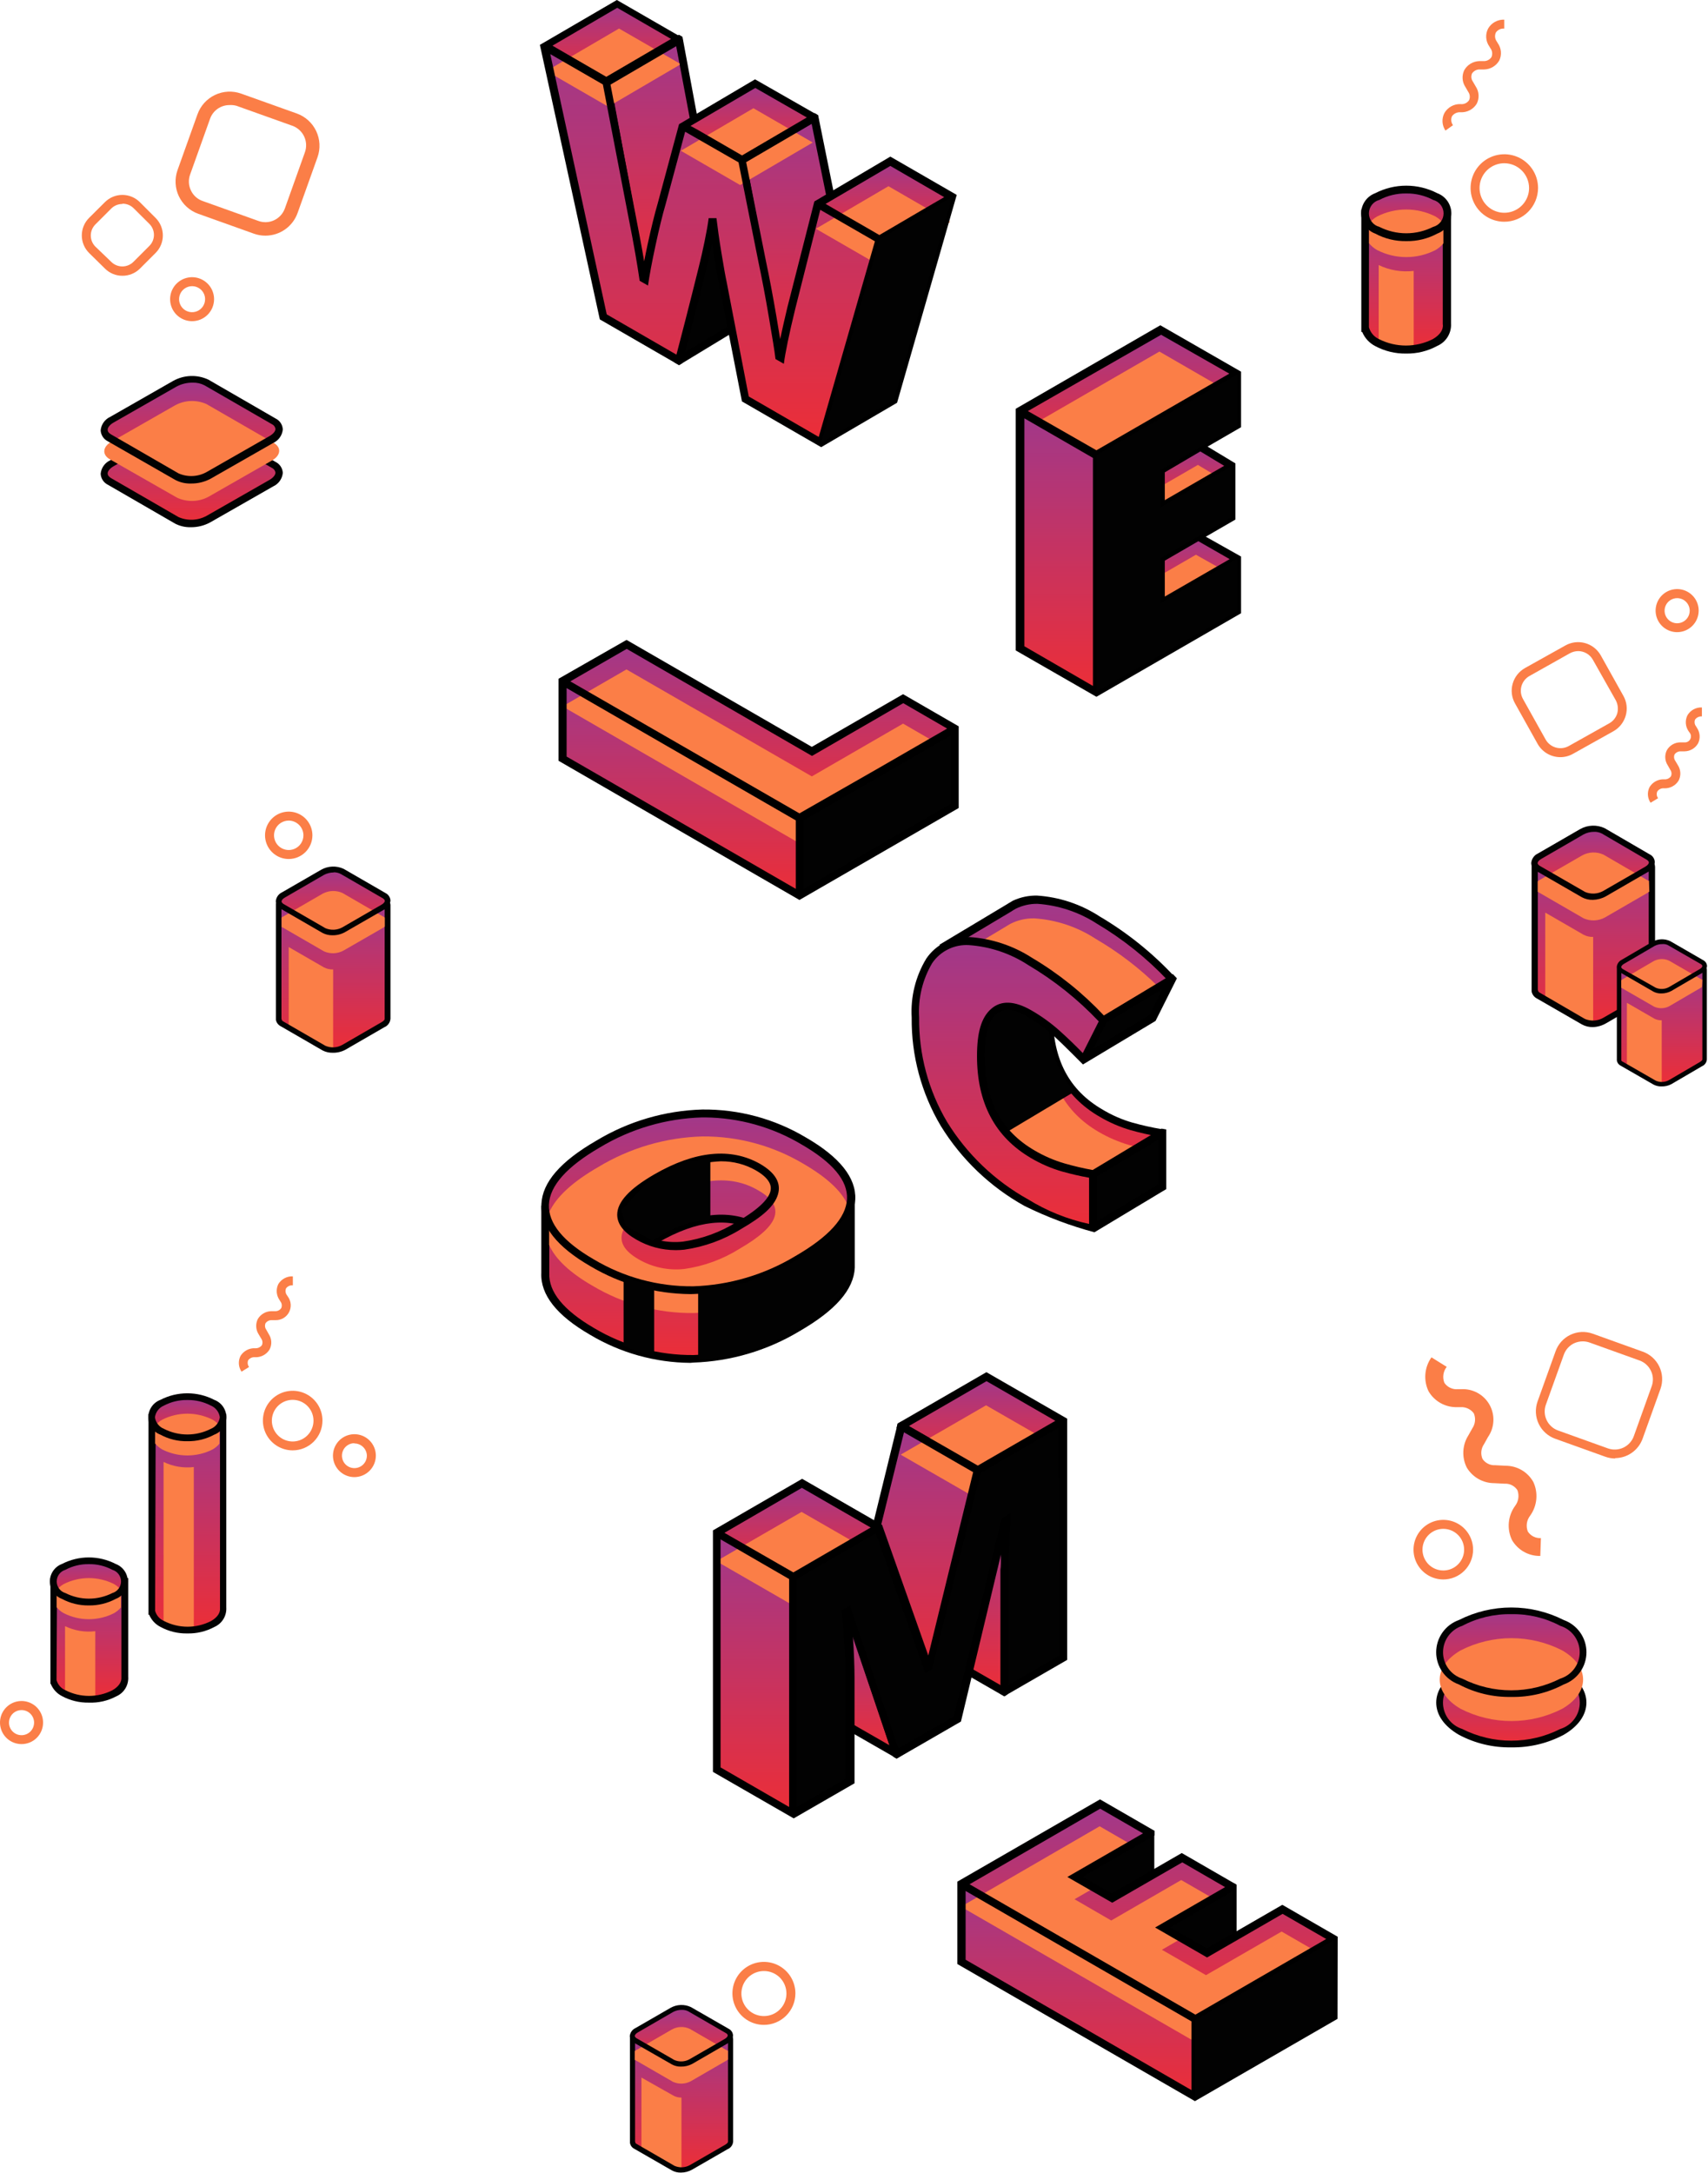 <svg width="522" height="664" viewBox="0 0 522 664" fill="none" xmlns="http://www.w3.org/2000/svg">
<path d="M244.325 250.015L171.906 208.198L191.457 196.9L248.109 229.586L275.997 213.49L291.792 222.621L244.325 250.015Z" fill="url(#paint0_linear)"/>
<path d="M171.906 208.198V231.917L244.353 273.735V250.015L171.906 208.198Z" fill="url(#paint1_linear)"/>
<path d="M244.325 257.666L171.906 215.848L191.457 204.551L248.109 237.237L275.997 221.113L291.792 230.244L244.325 257.666Z" fill="#FB7E47"/>
<path d="M291.792 222.621V246.313L244.353 273.735V250.015L291.792 222.621Z" fill="#020202"/>
<path d="M292.998 221.936L275.997 212.119L248.109 228.215L191.484 195.529L170.699 207.402V232.465L244.325 274.996L292.395 247.246L292.998 246.889V221.936ZM191.539 198.271L248.164 230.985L276.052 214.861L289.461 222.621L268.648 234.632L244.325 248.534L174.291 208.198L191.539 198.271ZM173.167 231.177V210.254L243.201 250.673V271.596L173.167 231.177ZM290.64 245.6L245.587 271.623V250.701L290.64 224.678V245.6Z" fill="black"/>
<path d="M275.366 435.767L298.784 449.259L324.889 434.177L301.471 420.686L275.366 435.767Z" fill="url(#paint2_linear)"/>
<path d="M219.016 540.764L242.379 554.227V481.808L219.016 468.316V540.764Z" fill="url(#paint3_linear)"/>
<path d="M219.016 468.316L245.066 453.262L268.511 466.753L242.461 481.808L219.016 468.316Z" fill="url(#paint4_linear)"/>
<path d="M306.955 516.989L283.538 503.498L305.063 465.519L307.257 464.752L307.696 464.505L313.838 489.76L306.955 516.989Z" fill="url(#paint5_linear)"/>
<path d="M306.956 518.36L281.893 503.937L304.241 464.505L306.983 463.435L308.382 462.64L314.963 489.76L307.888 517.757L306.956 518.36ZM285.156 503.059L306.188 515.152L312.605 489.732L306.873 466.123L305.886 466.479L285.156 503.059Z" fill="black"/>
<path d="M275.394 435.767L263.164 485.839L284.635 514.22L291.599 505.609L298.839 449.259L275.394 435.767Z" fill="url(#paint6_linear)"/>
<path d="M284.607 516.139L261.847 485.976L274.352 435L275.394 434.396L300.073 448.628L292.696 506.213L284.607 516.139ZM264.452 485.564L284.662 512.245L290.448 505.088L297.687 449.889L276.299 437.577L264.452 485.564Z" fill="black"/>
<path d="M275.256 444.487L298.702 457.979L324.807 442.897L301.362 429.406L275.256 444.487Z" fill="#FB7E47"/>
<path d="M218.933 477.036L244.983 461.982L268.428 475.473L242.35 490.528L218.933 477.036Z" fill="#FB7E47"/>
<path d="M274.023 536.02L259.791 527.848L254.279 496.149L258.749 492.667L259.215 492.392L274.023 536.02Z" fill="url(#paint7_linear)"/>
<path d="M275.449 536.458L274.023 537.308L258.694 528.506L252.963 495.601L258.584 491.323L259.873 490.583L275.366 536.266L275.449 536.458ZM260.888 526.998L271.856 533.305L258.584 494.202L255.568 496.56L260.888 526.998Z" fill="black"/>
<path d="M274.023 536.02L259.297 492.392L258.859 492.639C259.544 501.14 259.901 507.831 259.901 512.766V544.219L242.57 554.227V481.808L268.621 466.753L283.73 509.448L284.114 509.229L298.949 449.259L325.054 434.177V506.597L307.065 516.989V485.235C307.065 483.59 307.065 481.725 307.065 479.751C307.065 477.777 307.34 472.622 307.723 464.532L307.285 464.806L292.669 525.298L274.023 536.02Z" fill="#020202"/>
<path d="M326.151 433.491L301.471 419.287L274.324 434.972L273.995 436.343L297.413 449.834L283.702 505.856L269.58 465.931L245.148 451.864L217.891 467.631V541.422L242.57 555.626L261.162 544.904V512.766C261.162 509.348 260.997 505.07 260.668 499.933L273.008 536.815L274.023 537.391L276.161 536.157L293.684 526.038L305.914 475.007C305.914 477.173 305.914 478.736 305.749 479.669C305.749 481.698 305.749 483.563 305.749 485.153V517.593L306.956 518.278L307.998 517.675L326.151 507.2V433.491ZM277.779 435.74L301.499 422.029L322.531 434.149L301.718 446.16L298.839 447.833L277.779 435.74ZM245.066 454.633L266.098 466.753L242.461 480.464L221.401 468.371L245.066 454.633ZM241.172 552.143L220.222 540.051V470.373L241.172 482.493V552.143ZM323.737 505.911L308.162 514.905V485.235C308.162 483.59 308.162 481.753 308.162 479.751C308.162 477.749 308.436 472.594 308.848 464.587V462.393L306.106 463.984L291.49 524.503L274.571 534.265L259.764 490.637L257.378 492.008V492.776C258.063 501.195 258.392 507.913 258.392 512.794V543.561L243.448 552.171V482.521L267.661 468.536L282.77 511.231L284.854 510.024L299.689 450.054L302.705 448.299L323.546 436.288L323.737 505.911Z" fill="black"/>
<path d="M293.849 575.753V599.527L365.254 640.742V616.967L293.849 575.753Z" fill="url(#paint8_linear)"/>
<path d="M341.068 590.89L320.42 575.918L332.567 563.331L351.762 558.944L352.777 559.52V573.559L341.068 590.89ZM324.039 575.589L340.492 587.489L350.501 572.819V561.713L333.801 565.498L324.039 575.589Z" fill="black"/>
<path d="M372.438 603.504L371.561 603.312L355.382 600.323C354.587 600.323 354.642 600.323 348.5 590.533L348.061 589.848L357.987 576.877L376.99 575.397L377.923 575.918V592.371L372.438 603.504ZM356.177 598.019L371.095 600.761L375.51 591.877V577.892L359.221 579.153L350.995 589.957C353.106 593.385 355.437 596.977 356.177 598.047V598.019Z" fill="black"/>
<path d="M407.62 592.48L365.226 616.967L293.931 575.835L336.324 551.348L351.79 560.288L328.701 573.614L339.916 580.113L361.333 567.774L376.798 576.713L355.409 589.052L368.901 596.84L391.99 583.486L407.62 592.48Z" fill="url(#paint9_linear)"/>
<path d="M407.373 599.253L364.98 623.74L293.684 582.608L336.077 558.039L351.543 566.978L328.4 580.333L339.615 586.831L361.003 574.464L376.496 583.404L355.108 595.771L368.572 603.531L391.688 590.204L407.373 599.253Z" fill="#FB7E47"/>
<path d="M376.716 576.631V592.179L371.561 595.497C371.561 595.497 368.819 596.566 368.572 596.566C368.325 596.566 355.492 588.531 355.492 588.531L359.742 586.091L376.716 576.631Z" fill="#020202"/>
<path d="M351.735 560.233V573.203L339.862 580.031L327.961 573.45L333.911 569.995L351.735 560.233Z" fill="#020202"/>
<path d="M408.826 591.795L391.907 582.033L368.819 595.359L357.713 588.97L377.21 577.59L377.84 577.234V575.835L361.168 566.211L339.752 578.578L330.922 573.45L352.859 560.809V559.437L336.187 549.813L292.587 574.958V600.131L365.199 642.031L408.772 616.885L408.826 591.795ZM336.242 552.664L349.322 560.205L326.206 573.532L339.917 581.402L361.333 569.062L374.413 576.631L353.024 588.97L368.901 598.129L391.99 584.802L405.316 592.48L365.336 615.596L296.317 575.753L336.242 552.664ZM295.11 598.814V577.81L364.13 617.653V638.658L295.11 598.814ZM406.523 615.569L366.515 638.658V617.653L406.523 594.564V615.569Z" fill="black"/>
<path d="M365.254 617.324V641.098L407.647 616.638V592.864L365.254 617.324Z" fill="#020202"/>
<path d="M207.531 110.179L223.654 100.417L223.819 65.647L217.786 66.798L207.531 110.179Z" fill="#020202"/>
<path d="M206.132 110.755L216.771 65.756L224.998 64.193L224.833 101.075L207.53 111.577L206.132 110.755ZM218.746 67.84L209.34 107.656L222.448 99.731L222.612 67.1L218.746 67.84Z" fill="black"/>
<path d="M226.78 48.892L248.992 35.895L259.165 86.35L238.38 111.056L226.78 48.892Z" fill="url(#paint10_linear)"/>
<path d="M237.667 113.744L225.464 48.261L248.964 34.551L250.034 35.182L260.454 86.734L237.667 113.744ZM228.124 49.605L239.093 108.479L257.876 86.158L248.032 37.759L228.124 49.605Z" fill="black"/>
<path d="M185.319 24.926L207.503 11.956L215.647 55.227L196.863 87.09L185.319 24.926Z" fill="url(#paint11_linear)"/>
<path d="M196.26 90.436L183.975 24.323L207.503 10.612L208.572 11.243L216.799 55.501L196.26 90.436ZM186.663 25.529L197.467 83.717L214.386 55.09L206.625 13.957L186.663 25.529Z" fill="black"/>
<path d="M250.966 135.269L227.822 121.888L220.885 86.24C220.556 84.704 220.035 81.798 219.322 77.438C218.609 73.078 218.088 69.513 217.759 66.689C217.512 68.69 217.073 71.103 216.47 73.955C215.867 76.807 215.291 79.44 214.715 81.716C214.139 83.992 211.753 93.507 207.503 110.069L184.387 96.715L166.453 13.957L185.319 24.926L193.189 65.784C194.972 74.833 196.37 80.728 197.028 85.856C197.467 82.73 198.07 79.823 199.167 74.696C200.264 69.568 201.306 65.345 202.266 62.109L208.655 38.39L226.78 48.865L232.978 79.769C234.047 84.759 235.116 90.463 236.186 96.825C237.255 103.186 237.859 106.587 238.215 109.63C238.626 106.23 239.97 101.87 241.889 93.918L249.924 62.137L268.79 73.105L250.966 135.269Z" fill="url(#paint12_linear)"/>
<path d="M166.453 14.04L188.637 1.069L207.503 11.956L185.319 24.926L166.453 14.04Z" fill="url(#paint13_linear)"/>
<path d="M208.655 38.417L230.838 25.42L248.991 35.895L226.78 48.892L208.655 38.417Z" fill="url(#paint14_linear)"/>
<path d="M249.924 62.246L272.107 49.249L291.001 60.162L268.817 73.133L249.924 62.246Z" fill="url(#paint15_linear)"/>
<path d="M167.002 21.69L189.186 8.72L207.695 19.387L207.75 19.798L185.895 32.604L167.002 21.69Z" fill="#FB7E47"/>
<path d="M208.079 46.068L230.262 33.07L248.388 43.545L226.204 56.543L208.079 46.068Z" fill="#FB7E47"/>
<path d="M249.348 69.897L271.532 56.899L290.398 67.813L268.214 80.783L249.348 69.897Z" fill="#FB7E47"/>
<path d="M292.399 59.559L272.108 47.85L248.882 61.561L240.655 93.836C239.76 97.583 239.019 100.847 238.434 103.625C238.105 101.623 237.721 99.375 237.31 96.825C236.213 90.408 235.116 84.65 234.074 79.714L228.042 49.55L250.225 36.58L249.951 35.209L230.756 24.241L207.531 37.951L201.032 62.082C200.072 65.345 199.03 69.623 197.906 74.751C197.522 76.588 197.165 78.288 196.864 79.878C196.205 75.875 195.328 71.186 194.286 65.894L186.581 25.858L208.764 12.888L208.49 11.517L188.527 0L165 13.711L183.317 97.593L207.531 111.577L208.545 110.947C212.795 94.494 215.318 84.458 215.894 82.127C216.47 79.796 217.046 77.246 217.622 74.449C217.786 75.491 217.951 76.588 218.143 77.74C218.883 82.182 219.377 85.061 219.706 86.569L226.753 122.656L250.966 136.641L274.164 123.067L292.399 59.559ZM252.31 62.301L272.108 50.702L288.561 60.245L284.118 62.822L268.762 71.817L257.547 65.345L252.31 62.301ZM211.04 38.472L230.839 26.873L246.578 35.895L226.78 47.494L213.399 39.761L211.04 38.472ZM168.839 13.957L188.637 2.386L205.09 11.901L185.292 23.473L168.839 13.957ZM228.837 121.147L222.064 86.076C221.735 84.622 221.214 81.688 220.501 77.356C219.788 73.023 219.294 69.458 218.965 66.661H216.58C216.333 68.636 215.894 71.049 215.318 73.846C214.742 76.643 214.139 79.33 213.563 81.579C212.987 83.827 210.821 92.766 206.735 108.369L185.429 96.057L168.181 16.535L184.25 25.803L192.01 66.058C193.792 75.025 194.752 80.701 195.493 85.801L198.043 87.255C198.481 84.183 199.249 80.043 200.346 74.97C201.443 69.897 202.458 65.674 203.417 62.438L209.395 40.255L210.739 41.022L225.711 49.605L231.798 80.07C232.84 84.979 233.937 90.71 235.007 97.072C236.076 103.433 236.652 106.696 237.008 109.713L239.559 111.166C239.997 107.821 241.149 102.117 243.069 94.275L250.692 64.111L267.391 73.736L250.225 133.514L228.837 121.147ZM252.885 132.719L269.969 73.928L283.104 66.222L289.136 62.685L272.272 121.477L252.885 132.719Z" fill="black"/>
<path d="M250.966 135.269L273.15 122.272L291.001 60.162L268.817 73.133L250.966 135.269Z" fill="#020202"/>
<path d="M336.68 340.067C326.059 333.961 320.757 323.907 320.776 309.903C320.774 308.52 320.847 307.138 320.995 305.763L337.174 311.713L346.99 305.818C347.63 305.958 348.293 305.958 348.932 305.816C349.572 305.673 350.172 305.393 350.692 304.995L358.233 299.072C351.661 292.005 344.107 285.919 335.802 281.001C330.196 277.36 323.746 275.225 317.074 274.804C314.562 274.751 312.076 275.316 309.834 276.449L309.122 276.861L308.546 277.19L288.089 289.666L300.676 297.344V298.386C300.673 301.136 300.838 303.883 301.169 306.613L300.155 305.9L295.685 308.395L295.301 334.912C295.301 334.912 313.728 357.26 314.003 357.452C314.277 357.644 334.02 362.306 334.02 362.306L341.287 358.22C345.614 360.342 350.236 361.802 354.997 362.552V346.1C351.945 345.596 348.924 344.919 345.948 344.07C342.699 343.141 339.584 341.796 336.68 340.067Z" fill="url(#paint16_linear)"/>
<path d="M335.803 345.88C325.218 339.738 319.898 329.729 319.898 315.717C319.898 314.334 319.971 312.951 320.118 311.576L336.324 317.527L346.141 311.658C346.776 311.799 347.434 311.798 348.069 311.656C348.704 311.513 349.3 311.234 349.815 310.836L353.736 307.737C354.201 307.371 354.581 306.909 354.851 306.383C355.12 305.857 355.274 305.278 355.3 304.688C355.326 304.097 355.224 303.507 355.001 302.959C354.779 302.411 354.441 301.918 354.011 301.512C348.248 295.842 341.8 290.914 334.816 286.842C329.218 283.199 322.778 281.055 316.114 280.617C313.594 280.561 311.098 281.126 308.848 282.263L308.135 282.674L307.559 283.03L287.103 295.288L299.716 302.966C299.716 303.322 299.716 303.651 299.716 304.008C299.713 306.757 299.877 309.505 300.21 312.234L299.223 311.549L294.726 314.017L294.342 340.56C294.342 340.56 312.769 362.909 313.043 363.101C313.317 363.293 333.061 367.954 333.061 367.954L340.327 364.088C345.318 366.391 349.568 361.346 353.791 361.922L354.12 351.858C351.059 351.364 348.029 350.696 345.044 349.856C341.814 348.91 338.711 347.575 335.803 345.88Z" fill="#FB7E47"/>
<path d="M356.259 363.348L355.327 363.923H354.915C350.168 363.188 345.551 361.775 341.205 359.728L334.075 363.54H333.636C313.701 358.823 313.454 358.659 313.235 358.494C313.016 358.329 312.796 358.22 294.259 335.734L293.985 335.405L294.369 307.737L299.661 304.803C299.452 302.689 299.351 300.566 299.36 298.441V297.893L287.103 288.679L307.833 276.257L308.217 276.011L309.615 275.188C311.902 274.138 314.394 273.614 316.91 273.652C323.751 274.095 330.362 276.296 336.104 280.042C344.52 285.006 352.176 291.156 358.837 298.304L359.413 298.907L352.886 311.933L351.762 312.591L351.104 311.905C349.733 310.452 348.225 308.971 346.552 307.381L337.037 313.084L321.763 307.6C321.763 308.395 321.763 309.218 321.763 310.068C321.763 323.779 326.754 333.157 337.064 339.107C339.891 340.796 342.923 342.114 346.086 343.028C349.028 343.852 352.012 344.52 355.025 345.03L356.04 345.195L356.259 363.348ZM341.232 357.013L341.781 357.26C345.625 359.102 349.689 360.448 353.873 361.264V347.251C351.131 346.758 348.389 346.127 345.647 345.359C342.286 344.39 339.061 342.998 336.05 341.219C325.081 334.884 319.597 324.409 319.597 310.095C319.597 308.615 319.597 307.353 319.816 305.845L319.981 304.309L337.092 310.589L347.183 304.501L347.841 305.132C349.349 306.558 350.583 307.874 351.954 309.163L356.808 299.483C350.449 292.76 343.186 286.955 335.227 282.235C329.793 278.72 323.557 276.635 317.101 276.175C314.783 276.136 312.488 276.653 310.411 277.683L309.533 278.204L309.259 278.396L290.393 289.666L301.883 296.659V298.386C301.884 301.081 302.049 303.773 302.376 306.448L302.705 309.19L300.1 307.381L296.892 309.163L296.535 334.555C303.308 342.782 313.18 354.71 314.688 356.492C316.498 356.986 326.754 359.454 333.883 361.126L341.232 357.013Z" fill="black"/>
<path d="M320.391 309.986C320.391 308.669 320.391 307.435 320.556 306.311L305.529 303.377L295.246 310.836L294.89 334.939C294.89 334.939 296.151 336.529 301.526 343.001L307.476 346.045L328.399 333.541L327.878 333.102C322.677 326.551 320.018 318.342 320.391 309.986Z" fill="#020202"/>
<path d="M314.551 309.657C309.889 306.969 306.233 306.786 303.582 309.108C300.931 311.43 299.652 315.918 299.743 322.572C299.743 336.502 305.036 346.557 315.62 352.736C318.551 354.456 321.682 355.809 324.943 356.766C327.931 357.602 330.961 358.279 334.02 358.796V375.248C326.747 373.975 319.785 371.322 313.509 367.433C303.198 361.713 294.538 353.43 288.363 343.385C282.495 333.562 279.467 322.304 279.616 310.863C279.244 304.793 280.716 298.752 283.839 293.533C285.182 291.56 287.01 289.967 289.147 288.906C291.284 287.844 293.658 287.351 296.041 287.473C302.704 287.895 309.146 290.03 314.743 293.67C323.047 298.587 330.601 304.673 337.173 311.741L331.195 323.696C328.453 320.954 325.711 318.212 323.161 315.881C320.513 313.516 317.627 311.43 314.551 309.657Z" fill="url(#paint17_linear)"/>
<path d="M337.201 311.795L358.233 299.154L352.255 311.11L331.196 323.751L337.201 311.795Z" fill="#020202"/>
<path d="M334.02 358.768L355.08 346.127V362.689L334.02 375.303V358.768Z" fill="#020202"/>
<path d="M325.273 355.478C322.107 354.547 319.068 353.23 316.224 351.556C305.941 345.606 300.922 336.118 300.922 322.517C300.922 316.183 302.102 311.933 304.432 309.876C306.763 307.819 309.752 308.176 313.948 310.589C316.961 312.368 319.782 314.454 322.366 316.814C324.806 319.035 330.976 325.259 330.976 325.259L353.16 311.96L359.686 298.935L358.425 297.619L337.365 310.287C330.918 303.416 323.533 297.49 315.428 292.683C309.676 288.962 303.069 286.773 296.233 286.321C293.665 286.21 291.111 286.756 288.812 287.908C286.514 289.059 284.547 290.778 283.099 292.902C279.817 298.316 278.259 304.599 278.629 310.918C278.505 322.577 281.588 334.045 287.541 344.07C293.834 354.273 302.644 362.686 313.125 368.503C319.965 371.875 327.12 374.566 334.486 376.537L356.423 363.348V345.112L354.997 344.866L333.938 357.507C331.016 356.98 328.124 356.303 325.273 355.478ZM351.323 310.15L334.102 320.488L335.775 317.17L338.106 312.536L355.299 302.198L351.323 310.15ZM314.14 366.446C304.031 360.815 295.534 352.686 289.46 342.836C283.736 333.183 280.776 322.141 280.905 310.918C280.54 305.094 281.935 299.294 284.908 294.273C286.143 292.473 287.821 291.022 289.782 290.061C291.742 289.1 293.917 288.662 296.096 288.789C302.547 289.236 308.776 291.321 314.194 294.849C322.167 299.561 329.441 305.367 335.802 312.097L330.921 321.777C328.645 319.419 326.315 317.197 324.011 315.113C321.313 312.677 318.362 310.535 315.209 308.724C310.054 305.763 305.941 305.598 302.897 308.286C299.853 310.973 298.592 315.58 298.592 322.709C298.592 337.023 304.076 347.388 315.044 353.832C318.047 355.612 321.262 357.003 324.615 357.973C327.357 358.741 330.099 359.371 332.841 359.865V373.987C326.222 372.56 319.897 370.009 314.14 366.446ZM353.901 361.976L335.227 373.192V359.481L353.901 348.293V361.976Z" fill="black"/>
<path d="M378.115 114.28L354.752 100.788L311.728 125.605L335.09 139.096L378.115 114.28Z" fill="url(#paint18_linear)"/>
<path d="M377.703 120.916L354.34 107.424L311.344 132.241L334.707 145.732L377.703 120.916Z" fill="#FB7E47"/>
<path d="M311.728 198.052L335.09 211.543V139.096L311.728 125.605V198.052Z" fill="url(#paint19_linear)"/>
<path d="M376.359 142.386L366.707 136.546L354.669 143.511V154.918L376.359 142.386Z" fill="url(#paint20_linear)"/>
<path d="M378.114 170.768L366.104 163.994L354.669 170.603V184.286L378.114 170.768Z" fill="url(#paint21_linear)"/>
<path d="M375.756 147.871L366.104 142.057L354.066 149.022V160.402L375.756 147.871Z" fill="#FB7E47"/>
<path d="M377.484 176.252L365.501 169.506L354.066 176.115V189.798L377.484 176.252Z" fill="#FB7E47"/>
<path d="M379.294 170.055L368.517 163.994L377.566 158.757V141.591L369.065 136.463L379.294 130.54V113.567L354.614 99.39L310.411 124.919V198.737L335.09 212.914L379.294 187.385V170.055ZM366.241 165.366L375.811 170.85L355.985 182.284V171.316L366.241 165.366ZM366.844 137.944L374.138 142.332L355.985 152.834V144.333L366.844 137.944ZM354.861 102.296L375.701 114.17L335.09 137.588L314.14 125.605L354.861 102.296ZM313.071 197.476V127.826L334.021 139.919V209.596L313.071 197.476ZM336.434 209.596V139.781L377.045 116.336V129.279L353.6 142.798V156.975L375.29 144.443V157.386L366.241 162.623L353.6 169.917V186.37L377.045 172.852V186.041L336.434 209.596Z" fill="black"/>
<path d="M378.087 186.699L335.09 211.379V139.096L378.087 114.417V130.102L354.669 143.648V155.028L376.359 142.496V158.044L354.669 170.576V184.286L378.087 170.74V186.699Z" fill="#020202"/>
<path d="M209.089 386.107C222.052 386.107 232.561 379.809 232.561 372.04C232.561 364.271 222.052 357.973 209.089 357.973C196.125 357.973 185.616 364.271 185.616 372.04C185.616 379.809 196.125 386.107 209.089 386.107Z" fill="url(#paint22_linear)"/>
<path d="M250.358 372.698C248.842 371.59 247.268 370.565 245.641 369.627L244.133 368.832C245.48 367.359 246.709 365.782 247.808 364.115C247.808 363.731 227.955 347.333 227.955 347.333L199.985 349.418L188.358 364.225L189.345 367.214C187.179 368.201 185.013 369.298 182.846 370.532C180.456 371.899 178.157 373.42 175.964 375.084L166.668 370.285V389.014C166.394 395.211 171.183 401.162 181.037 406.865C190.399 412.412 201.114 415.259 211.995 415.092C223.238 414.738 234.201 411.499 243.831 405.686C254.416 399.562 259.9 393.438 260.284 387.314V367.077L250.358 372.698ZM200.616 378.594C212.864 371.556 223.238 370.477 231.739 375.358C233.254 376.18 234.595 377.288 235.687 378.621L212.681 391.564L194.939 382.46C196.74 381.042 198.636 379.75 200.616 378.594Z" fill="url(#paint23_linear)"/>
<path d="M210.981 416.435C200.2 416.356 189.637 413.403 180.378 407.88C170.15 401.984 165.132 395.622 165.434 388.959V368.338L175.799 373.658C177.856 372.147 179.999 370.756 182.216 369.49C183.971 368.475 185.808 367.516 187.7 366.583L186.85 363.841L199.217 348.129L228.201 345.962L228.558 346.264C248.63 362.936 248.685 363.21 248.822 363.704C248.959 364.198 249.014 364.527 245.833 368.311L246.053 368.448C247.478 369.271 248.795 370.121 250.275 371.19L261.244 365.075V387.369C260.915 394.059 255.376 400.394 244.298 406.783C234.485 412.683 223.328 415.977 211.885 416.353L210.981 416.435ZM167.874 372.259V389.014C167.627 394.772 172.262 400.394 181.585 405.823C190.77 411.291 201.278 414.137 211.968 414.05C222.986 413.698 233.731 410.526 243.173 404.836C253.347 398.968 258.639 393.127 258.94 387.451V369.188L250.303 374.042L249.672 373.603C248.179 372.529 246.632 371.532 245.038 370.614L244.16 370.121L242.268 369.106L243.228 367.982C244.956 365.925 245.833 364.828 246.272 364.252C243.722 362.004 234.234 354.052 227.57 348.513L200.615 350.514L189.647 364.39L190.771 367.79L189.784 368.256C187.453 369.325 185.369 370.395 183.395 371.519C181.061 372.866 178.808 374.349 176.649 375.961L176.046 376.428L167.874 372.259ZM212.681 392.935L192.718 382.68L194.144 381.528C196.016 380.064 197.996 378.744 200.067 377.579C212.653 370.285 223.54 369.216 232.369 374.316C234.043 375.206 235.517 376.429 236.702 377.908L237.524 379.005L212.681 392.935ZM197.133 382.268L212.626 390.22L233.85 378.32C233.015 377.574 232.094 376.929 231.108 376.4C223.046 371.739 212.982 372.835 201.191 379.636C199.683 380.513 198.312 381.418 197.078 382.268H197.133Z" fill="black"/>
<path d="M243.832 384.818C234.202 390.632 223.238 393.871 211.995 394.224C201.106 394.388 190.383 391.541 181.009 385.998C171.193 380.312 166.412 374.362 166.668 368.146C166.924 361.931 172.335 355.77 182.901 349.664C192.513 343.896 203.45 340.703 214.655 340.396C225.525 340.246 236.227 343.092 245.587 348.622C255.604 354.381 260.44 360.322 260.092 366.446C259.745 372.57 254.325 378.694 243.832 384.818ZM200.67 359.892C188.55 366.876 186.722 372.817 195.186 377.716C199.412 380.171 204.313 381.208 209.171 380.678C215.159 379.813 220.902 377.712 226.035 374.508C232.315 370.888 235.879 367.625 236.757 364.664C237.634 361.702 236.016 359.18 231.848 356.657C223.311 351.739 212.919 352.818 200.67 359.892Z" fill="url(#paint24_linear)"/>
<path d="M258.996 367.982C257.049 363.814 252.634 359.755 245.696 355.697C236.33 350.087 225.6 347.165 214.683 347.251C203.473 347.556 192.533 350.759 182.929 356.547C174.922 361.154 169.904 365.815 167.82 370.505V380.404C169.712 384.681 174.099 388.849 181.037 392.853C190.395 398.447 201.12 401.342 212.023 401.216C223.268 400.875 234.234 397.635 243.859 391.811C251.775 387.241 256.82 382.67 258.996 378.1V367.982ZM236.729 371.766C235.852 374.691 232.278 377.963 226.008 381.583C220.873 384.803 215.118 386.906 209.116 387.753C204.267 388.279 199.376 387.241 195.159 384.791C186.713 379.91 188.541 373.969 200.643 366.967C212.873 359.92 223.266 358.741 231.739 363.731C235.989 366.145 237.634 368.832 236.729 371.766Z" fill="#FB7E47"/>
<path d="M211.035 395.431C200.259 395.349 189.698 392.406 180.433 386.902C170.205 381.007 165.187 374.618 165.461 367.954C165.735 361.291 171.274 354.874 182.298 348.513C192.079 342.621 203.214 339.353 214.628 339.025C225.76 338.9 236.71 341.851 246.272 347.553C256.637 353.531 261.71 359.92 261.381 366.501C261.052 373.082 255.485 379.444 244.435 385.833C234.626 391.742 223.467 395.037 212.023 395.403L211.035 395.431ZM215.423 341.438H214.573C203.569 341.757 192.832 344.901 183.395 350.569C173.276 356.437 168.011 362.306 167.764 368.064C167.518 373.822 172.152 379.416 181.475 384.818C190.647 390.295 201.149 393.141 211.831 393.045C222.87 392.695 233.635 389.512 243.091 383.804C253.264 377.936 258.557 372.095 258.858 366.419C259.16 360.743 254.471 355.176 244.956 349.692C236.018 344.368 225.825 341.519 215.423 341.438ZM206.511 381.994C202.261 382.001 198.087 380.875 194.418 378.731C190.579 376.537 188.632 373.987 188.632 371.163C188.632 367.296 192.334 363.265 199.957 358.85C212.543 351.584 223.402 350.624 232.26 355.615C236.976 358.357 238.813 361.483 237.744 365.02C236.674 368.558 233.082 371.738 226.474 375.55C221.19 378.839 215.278 380.987 209.116 381.857C208.348 381.939 207.471 381.994 206.621 381.994H206.511ZM220.222 354.847C213.401 355.162 206.782 357.261 201.027 360.934C192.8 365.761 190.908 369.161 190.908 371.163C190.908 373.164 192.444 374.919 195.487 376.647C199.499 378.944 204.138 379.904 208.732 379.389C214.575 378.557 220.179 376.511 225.185 373.384C232.616 369.106 234.837 366.062 235.385 364.252C235.632 363.375 236.427 360.743 230.998 357.616C227.774 355.782 224.123 354.827 220.413 354.847H220.222Z" fill="black"/>
<path d="M260.147 370.806C260.147 370.806 243.694 385.175 243.475 385.12L228.146 391.921L213.366 394.087V415.53C224.113 414.956 234.554 411.755 243.776 406.207C254.361 400.101 259.845 393.977 260.229 387.835L260.147 370.806Z" fill="#020202"/>
<path d="M190.58 411.033C193.537 412.598 196.678 413.786 199.93 414.571V392.935L190.58 390.412V411.033Z" fill="#020202"/>
<path d="M201.054 378.1C205.839 374.92 211.365 373.03 217.096 372.616V353.586C214.738 354.347 212.28 354.754 209.802 354.792L205.085 357.068L198.066 360.962C198.066 360.962 190.525 369.38 189.839 369.654L191.265 374.618L199.327 379.033C199.985 378.758 200.451 378.429 201.054 378.1Z" fill="#020202"/>
<path d="M477.41 511.302C485.966 516.238 485.966 524.245 477.41 529.209C472.608 531.642 467.3 532.91 461.917 532.91C456.534 532.91 451.226 531.642 446.424 529.209C437.841 524.245 437.841 516.238 446.424 511.302C451.226 508.869 456.534 507.601 461.917 507.601C467.3 507.601 472.608 508.869 477.41 511.302Z" fill="url(#paint25_linear)"/>
<path d="M461.889 533.925C456.311 534.032 450.799 532.71 445.875 530.086C441.406 527.509 438.938 524.026 438.938 520.242C438.938 516.458 441.406 513.003 445.875 510.425C450.839 507.91 456.325 506.599 461.889 506.599C467.454 506.599 472.94 507.91 477.903 510.425C482.373 513.003 484.841 516.485 484.841 520.242C484.841 523.999 482.373 527.509 477.903 530.086C472.977 532.702 467.467 534.023 461.889 533.925ZM461.889 508.615C456.665 508.517 451.503 509.754 446.89 512.207C445.182 512.751 443.691 513.824 442.633 515.27C441.575 516.717 441.005 518.463 441.005 520.256C441.005 522.048 441.575 523.794 442.633 525.241C443.691 526.687 445.182 527.76 446.89 528.304C451.535 530.655 456.669 531.881 461.876 531.881C467.082 531.881 472.216 530.655 476.861 528.304C478.584 527.775 480.091 526.708 481.162 525.26C482.233 523.811 482.811 522.057 482.811 520.256C482.811 518.454 482.233 516.7 481.162 515.251C480.091 513.803 478.584 512.736 476.861 512.207C472.259 509.751 467.105 508.515 461.889 508.615Z" fill="#020202"/>
<path d="M477.41 495.919C485.965 500.855 485.965 508.862 477.41 513.798C472.608 516.231 467.3 517.499 461.917 517.499C456.533 517.499 451.225 516.231 446.423 513.798C437.868 508.862 437.868 500.855 446.423 495.919C451.222 493.473 456.531 492.198 461.917 492.198C467.302 492.198 472.611 493.473 477.41 495.919Z" fill="url(#paint26_linear)"/>
<path d="M477.41 504.283C485.965 509.218 485.965 517.226 477.41 522.161C472.611 524.607 467.302 525.883 461.917 525.883C456.531 525.883 451.222 524.607 446.423 522.161C437.868 517.226 437.868 509.218 446.423 504.283C451.222 501.837 456.531 500.561 461.917 500.561C467.302 500.561 472.611 501.837 477.41 504.283Z" fill="#FB7E47"/>
<path d="M461.889 518.514C456.313 518.631 450.8 517.319 445.875 514.703C443.842 513.98 442.083 512.646 440.838 510.883C439.594 509.121 438.926 507.016 438.926 504.858C438.926 502.701 439.594 500.596 440.838 498.834C442.083 497.071 443.842 495.737 445.875 495.014C450.838 492.499 456.325 491.188 461.889 491.188C467.453 491.188 472.94 492.499 477.903 495.014C479.936 495.737 481.695 497.071 482.94 498.834C484.184 500.596 484.852 502.701 484.852 504.858C484.852 507.016 484.184 509.121 482.94 510.883C481.695 512.646 479.936 513.98 477.903 514.703C472.974 517.31 467.464 518.621 461.889 518.514ZM461.889 493.232C456.667 493.125 451.505 494.352 446.89 496.797C445.185 497.348 443.7 498.425 442.646 499.874C441.592 501.322 441.024 503.067 441.024 504.858C441.024 506.65 441.592 508.395 442.646 509.843C443.7 511.292 445.185 512.369 446.89 512.92C451.535 515.272 456.669 516.497 461.875 516.497C467.082 516.497 472.216 515.272 476.861 512.92C478.579 512.384 480.081 511.312 481.148 509.862C482.214 508.412 482.789 506.659 482.789 504.858C482.789 503.058 482.214 501.305 481.148 499.855C480.081 498.405 478.579 497.333 476.861 496.797C472.257 494.349 467.102 493.122 461.889 493.232Z" fill="#020202"/>
<path d="M493.671 445.656C492.643 445.659 491.622 445.483 490.654 445.135L475.381 439.651C474.272 439.266 473.25 438.666 472.373 437.885C471.497 437.104 470.784 436.158 470.274 435.1C469.765 434.043 469.469 432.895 469.404 431.723C469.339 430.551 469.507 429.378 469.897 428.271L475.381 412.997C475.76 411.887 476.355 410.863 477.133 409.985C477.91 409.107 478.854 408.392 479.911 407.882C480.967 407.372 482.114 407.076 483.285 407.013C484.456 406.95 485.628 407.119 486.733 407.513L502.007 412.997C503.113 413.382 504.132 413.981 505.006 414.76C505.88 415.539 506.592 416.483 507.101 417.537C507.611 418.591 507.907 419.735 507.974 420.904C508.041 422.073 507.877 423.244 507.491 424.349L502.007 439.623C501.382 441.344 500.246 442.834 498.751 443.892C497.257 444.951 495.475 445.528 493.643 445.546L493.671 445.656ZM483.827 409.871C482.881 409.856 481.944 410.053 481.084 410.447C480.352 410.794 479.697 411.283 479.155 411.885C478.614 412.488 478.198 413.192 477.931 413.957L472.447 429.23C471.901 430.769 471.987 432.461 472.686 433.936C473.385 435.411 474.64 436.549 476.176 437.1L491.45 442.585C492.988 443.123 494.677 443.033 496.15 442.335C497.623 441.637 498.762 440.387 499.32 438.855L504.804 423.554C505.077 422.796 505.195 421.99 505.153 421.185C505.111 420.38 504.908 419.591 504.557 418.865C503.86 417.394 502.607 416.26 501.075 415.712L485.801 410.227C485.167 410.002 484.5 409.881 483.827 409.871Z" fill="#FB7E47"/>
<path d="M470.747 475.435C468.997 475.473 467.27 475.04 465.746 474.181C464.221 473.322 462.956 472.07 462.081 470.554C461.295 468.901 460.967 467.068 461.131 465.244C461.295 463.421 461.945 461.675 463.014 460.189C463.543 459.511 463.888 458.709 464.018 457.859C464.148 457.009 464.057 456.14 463.754 455.336C463.334 454.689 462.749 454.166 462.06 453.819C461.371 453.472 460.603 453.314 459.833 453.361L456.679 453.197C454.99 453.197 453.33 452.76 451.86 451.929C450.389 451.098 449.159 449.9 448.288 448.453C447.51 446.911 447.144 445.194 447.226 443.469C447.308 441.744 447.834 440.07 448.755 438.609L449.989 436.415C450.435 435.753 450.708 434.989 450.785 434.194C450.862 433.4 450.739 432.598 450.427 431.863C449.96 431.23 449.34 430.725 448.626 430.394C447.912 430.064 447.127 429.918 446.342 429.971H445.437C443.666 430.038 441.911 429.625 440.356 428.775C438.802 427.925 437.506 426.671 436.607 425.145C435.81 423.492 435.472 421.656 435.626 419.828C435.78 418.001 436.422 416.248 437.484 414.752L442.146 417.659C441.61 418.338 441.261 419.147 441.136 420.004C441.011 420.86 441.113 421.735 441.433 422.54C441.884 423.201 442.502 423.73 443.225 424.072C443.948 424.414 444.75 424.557 445.546 424.487H446.533C448.28 424.381 450.021 424.769 451.557 425.606C453.093 426.443 454.363 427.695 455.221 429.22C456.079 430.744 456.491 432.48 456.409 434.227C456.328 435.975 455.756 437.664 454.76 439.102L453.553 441.268C453.096 441.92 452.813 442.678 452.731 443.47C452.649 444.262 452.772 445.062 453.087 445.793C453.51 446.421 454.088 446.928 454.766 447.265C455.444 447.601 456.198 447.756 456.954 447.712L460.107 447.877C461.836 447.866 463.536 448.318 465.031 449.186C466.525 450.054 467.761 451.306 468.608 452.813C469.377 454.462 469.693 456.286 469.525 458.098C469.356 459.91 468.708 461.644 467.648 463.123C467.116 463.8 466.771 464.604 466.646 465.455C466.521 466.307 466.62 467.176 466.935 467.977C467.365 468.635 467.963 469.167 468.666 469.519C469.37 469.87 470.154 470.029 470.938 469.979L470.747 475.435Z" fill="#FB7E47"/>
<path d="M441.104 482.62C439.303 482.62 437.543 482.086 436.046 481.085C434.549 480.085 433.382 478.663 432.693 477C432.004 475.336 431.824 473.506 432.175 471.74C432.526 469.974 433.393 468.352 434.667 467.078C435.94 465.805 437.562 464.938 439.328 464.587C441.094 464.236 442.924 464.416 444.588 465.105C446.251 465.794 447.673 466.961 448.674 468.458C449.674 469.955 450.208 471.715 450.208 473.516C450.208 475.93 449.249 478.246 447.541 479.953C445.834 481.661 443.518 482.62 441.104 482.62ZM441.104 467.154C439.846 467.154 438.616 467.527 437.569 468.226C436.523 468.925 435.708 469.919 435.226 471.081C434.745 472.244 434.619 473.523 434.864 474.757C435.11 475.991 435.716 477.125 436.605 478.014C437.495 478.904 438.629 479.51 439.863 479.755C441.097 480.001 442.376 479.875 443.538 479.393C444.701 478.912 445.694 478.096 446.393 477.05C447.093 476.004 447.466 474.774 447.466 473.516C447.466 471.829 446.795 470.211 445.602 469.017C444.409 467.824 442.791 467.154 441.104 467.154Z" fill="#FB7E47"/>
<path d="M54.072 159.043L33.56 147.197C31.065 145.743 31.367 143.248 34.246 141.712L53.441 130.744C54.909 129.92 56.55 129.454 58.232 129.383C59.913 129.311 61.588 129.637 63.121 130.333L83.659 142.179C86.127 143.632 85.826 146.127 82.946 147.663L63.751 158.631C62.283 159.455 60.642 159.921 58.961 159.993C57.279 160.064 55.604 159.739 54.072 159.043Z" fill="url(#paint27_linear)"/>
<path d="M58.294 161.099C56.637 161.14 54.996 160.763 53.523 160.002L32.984 148.129C32.345 147.819 31.801 147.342 31.41 146.748C31.019 146.154 30.796 145.466 30.763 144.756C30.848 143.873 31.163 143.028 31.678 142.306C32.194 141.584 32.89 141.01 33.697 140.643L52.892 129.674C54.527 128.754 56.359 128.238 58.234 128.172C60.109 128.105 61.973 128.488 63.669 129.291L84.208 141.137C84.847 141.447 85.391 141.924 85.782 142.518C86.173 143.111 86.396 143.799 86.429 144.509C86.344 145.392 86.029 146.238 85.514 146.96C84.999 147.682 84.302 148.255 83.495 148.623L64.3 159.591C62.462 160.605 60.393 161.125 58.294 161.099ZM58.87 130.278C57.15 130.261 55.453 130.675 53.934 131.484L34.739 142.453C33.588 143.111 32.902 143.961 32.902 144.674C32.902 145.387 33.533 145.853 34.054 146.155L54.565 158.001C55.929 158.6 57.413 158.877 58.901 158.81C60.39 158.743 61.843 158.335 63.148 157.617L82.343 146.648C83.495 145.99 84.18 145.14 84.18 144.427C84.136 144.104 84.009 143.799 83.812 143.539C83.615 143.28 83.355 143.076 83.056 142.946L62.517 131.1C61.391 130.521 60.136 130.238 58.87 130.278Z" fill="#020202"/>
<path d="M54.072 145.826L33.56 133.952C31.065 132.526 31.367 130.031 34.246 128.468L53.441 117.499C54.909 116.676 56.55 116.209 58.232 116.138C59.913 116.067 61.588 116.392 63.121 117.088L83.659 128.934C86.127 130.36 85.826 132.883 82.946 134.418L63.751 145.387C62.283 146.209 60.644 146.676 58.964 146.752C57.283 146.828 55.608 146.511 54.072 145.826Z" fill="url(#paint28_linear)"/>
<path d="M54.072 152.05L33.56 140.341C31.065 138.888 31.367 136.393 34.246 134.857L53.441 123.889C54.911 123.071 56.552 122.608 58.232 122.537C59.913 122.466 61.587 122.788 63.121 123.477L83.659 135.323C86.127 136.777 85.826 139.272 82.946 140.807L63.751 151.776C62.273 152.578 60.626 153.021 58.944 153.068C57.263 153.116 55.594 152.767 54.072 152.05Z" fill="#FB7E47"/>
<path d="M58.294 147.745C56.633 147.79 54.989 147.402 53.523 146.621L32.984 134.857C32.345 134.547 31.801 134.07 31.41 133.476C31.019 132.882 30.796 132.194 30.763 131.484C30.848 130.601 31.163 129.756 31.678 129.034C32.194 128.312 32.89 127.738 33.697 127.371L52.892 116.403C54.527 115.484 56.357 114.968 58.231 114.896C60.105 114.824 61.969 115.2 63.669 115.991L84.208 127.865C84.849 128.172 85.394 128.649 85.786 129.243C86.177 129.837 86.399 130.527 86.429 131.237C86.344 132.12 86.029 132.966 85.514 133.688C84.999 134.41 84.302 134.983 83.495 135.351L64.3 146.319C62.45 147.292 60.384 147.783 58.294 147.745ZM58.87 116.924C57.15 116.906 55.453 117.321 53.934 118.13L34.739 129.099C33.588 129.757 32.902 130.579 32.902 131.32C32.902 132.06 33.533 132.499 34.054 132.8L54.565 144.646C55.93 145.247 57.416 145.523 58.905 145.452C60.395 145.38 61.847 144.964 63.148 144.235L82.343 133.267C83.495 132.609 84.18 131.786 84.18 131.073C84.136 130.75 84.009 130.444 83.812 130.185C83.615 129.926 83.355 129.721 83.056 129.592L62.517 117.746C61.391 117.167 60.136 116.884 58.87 116.924Z" fill="#020202"/>
<path d="M37.399 84.265C36.412 84.268 35.433 84.076 34.52 83.699C33.607 83.323 32.778 82.769 32.08 82.071L27.199 77.272C25.79 75.854 25 73.937 25 71.939C25 69.941 25.79 68.023 27.199 66.605L32.08 61.752C33.493 60.345 35.406 59.556 37.399 59.556C39.393 59.556 41.306 60.345 42.719 61.752L47.573 66.605C48.981 68.023 49.771 69.941 49.771 71.939C49.771 73.937 48.981 75.854 47.573 77.272L42.719 82.126C41.297 83.511 39.385 84.28 37.399 84.265ZM37.399 62.328C36.769 62.326 36.143 62.448 35.56 62.688C34.977 62.928 34.446 63.281 33.999 63.726L29.146 68.58C28.25 69.479 27.747 70.697 27.747 71.966C27.747 73.236 28.25 74.453 29.146 75.353L33.999 80.014C34.898 80.91 36.116 81.413 37.386 81.413C38.655 81.413 39.873 80.91 40.772 80.014L45.626 75.161C46.076 74.719 46.434 74.192 46.678 73.611C46.922 73.029 47.048 72.405 47.048 71.774C47.048 71.144 46.922 70.519 46.678 69.938C46.434 69.356 46.076 68.829 45.626 68.388L40.772 63.562C39.866 62.694 38.653 62.221 37.399 62.245V62.328Z" fill="#FB7E47"/>
<path d="M81.109 72.007C79.913 72.012 78.725 71.808 77.599 71.404L60.571 65.317C57.964 64.381 55.836 62.449 54.653 59.945C53.471 57.441 53.331 54.57 54.264 51.962L60.351 34.934C61.282 32.329 63.207 30.199 65.705 29.012C68.203 27.824 71.071 27.676 73.678 28.599L90.734 34.687C93.336 35.629 95.46 37.561 96.641 40.063C97.823 42.566 97.967 45.434 97.041 48.041L90.953 65.07C90.231 67.096 88.9 68.85 87.143 70.092C85.386 71.334 83.288 72.002 81.137 72.007H81.109ZM70.141 32.109C68.836 32.104 67.562 32.505 66.495 33.257C65.429 34.008 64.623 35.074 64.19 36.305L58.103 53.333C57.816 54.118 57.691 54.952 57.733 55.785C57.775 56.619 57.985 57.436 58.349 58.187C58.698 58.941 59.196 59.617 59.814 60.173C60.431 60.729 61.155 61.154 61.942 61.423L78.97 67.51C79.749 67.794 80.577 67.921 81.405 67.883C82.234 67.846 83.046 67.644 83.796 67.291C85.316 66.572 86.489 65.28 87.06 63.699L93.147 46.643C93.447 45.851 93.585 45.008 93.554 44.162C93.522 43.317 93.322 42.486 92.964 41.719C92.606 40.952 92.098 40.265 91.47 39.698C90.843 39.13 90.107 38.695 89.308 38.416L72.279 32.329C71.584 32.137 70.861 32.063 70.141 32.109Z" fill="#FB7E47"/>
<path d="M58.678 98.14C57.351 98.135 56.055 97.736 54.953 96.994C53.852 96.253 52.995 95.202 52.491 93.974C51.987 92.746 51.858 91.396 52.12 90.094C52.382 88.793 53.024 87.598 53.965 86.662C54.906 85.725 56.103 85.088 57.405 84.831C58.708 84.574 60.057 84.708 61.283 85.218C62.509 85.727 63.557 86.588 64.294 87.692C65.031 88.796 65.424 90.094 65.424 91.422C65.424 92.306 65.249 93.182 64.91 93.999C64.571 94.816 64.073 95.558 63.447 96.182C62.82 96.806 62.076 97.3 61.258 97.636C60.439 97.972 59.563 98.144 58.678 98.14ZM58.678 87.446C57.893 87.451 57.127 87.689 56.477 88.129C55.827 88.569 55.321 89.192 55.025 89.919C54.728 90.646 54.653 91.445 54.809 92.214C54.966 92.984 55.347 93.689 55.904 94.243C56.461 94.796 57.17 95.172 57.94 95.323C58.711 95.475 59.509 95.394 60.234 95.092C60.959 94.791 61.578 94.281 62.014 93.628C62.449 92.975 62.682 92.207 62.682 91.422C62.682 90.897 62.578 90.378 62.377 89.894C62.175 89.409 61.88 88.97 61.508 88.6C61.136 88.231 60.694 87.939 60.208 87.74C59.723 87.542 59.203 87.442 58.678 87.446Z" fill="#FB7E47"/>
<path d="M68.087 491.217V433.057H46.397V492.369C46.602 493.207 46.992 493.989 47.538 494.658C48.083 495.327 48.771 495.866 49.55 496.236C51.936 497.438 54.57 498.065 57.242 498.065C59.914 498.065 62.548 497.438 64.934 496.236C65.919 495.835 66.753 495.135 67.319 494.235C67.885 493.334 68.154 492.279 68.087 491.217Z" fill="url(#paint29_linear)"/>
<path d="M49.989 446.713V496.071L59.23 498.182V448.276C56.064 448.646 52.858 448.104 49.989 446.713Z" fill="#FB7E47"/>
<path d="M57.256 499.115C54.386 499.177 51.55 498.487 49.029 497.113C47.486 496.322 46.272 495.011 45.602 493.411H45.382V492.369V432.042H69.157V491.163C69.238 492.413 68.931 493.659 68.279 494.728C67.626 495.798 66.659 496.641 65.51 497.141C62.976 498.502 60.132 499.182 57.256 499.115ZM47.412 492.04V492.205C47.603 492.899 47.949 493.541 48.424 494.082C48.899 494.623 49.49 495.05 50.154 495.331C52.373 496.467 54.831 497.059 57.324 497.059C59.818 497.059 62.275 496.467 64.495 495.331C66.415 494.234 67.374 492.808 67.237 491.382V434.071H47.576L47.412 492.04Z" fill="#020202"/>
<path d="M64.961 428.615C69.211 431.055 69.211 435.031 64.961 437.499C62.575 438.702 59.941 439.329 57.269 439.329C54.598 439.329 51.963 438.702 49.578 437.499C45.327 435.031 45.327 431.055 49.578 428.615C51.963 427.412 54.598 426.785 57.269 426.785C59.941 426.785 62.575 427.412 64.961 428.615Z" fill="url(#paint30_linear)"/>
<path d="M67.073 435.58C66.489 434.856 65.773 434.251 64.961 433.797C62.576 432.594 59.941 431.968 57.27 431.968C54.598 431.968 51.963 432.594 49.578 433.797C48.748 434.271 48.014 434.894 47.412 435.634V441.064C48.014 441.805 48.748 442.428 49.578 442.901C51.963 444.104 54.598 444.731 57.27 444.731C59.941 444.731 62.576 444.104 64.961 442.901C65.773 442.447 66.489 441.842 67.073 441.119V435.58Z" fill="#FB7E47"/>
<path d="M57.256 440.378C54.386 440.44 51.55 439.75 49.029 438.377C47.944 437.973 47.008 437.247 46.348 436.296C45.687 435.345 45.333 434.215 45.333 433.057C45.333 431.899 45.687 430.769 46.348 429.818C47.008 428.867 47.944 428.141 49.029 427.737C51.572 426.422 54.393 425.736 57.256 425.736C60.118 425.736 62.94 426.422 65.482 427.737C66.567 428.141 67.503 428.867 68.164 429.818C68.824 430.769 69.179 431.899 69.179 433.057C69.179 434.215 68.824 435.345 68.164 436.296C67.503 437.247 66.567 437.973 65.482 438.377C62.959 439.743 60.125 440.433 57.256 440.378ZM57.256 427.792C54.765 427.749 52.304 428.334 50.099 429.492C49.371 429.796 48.734 430.284 48.253 430.91C47.772 431.535 47.463 432.275 47.357 433.057C47.46 433.836 47.768 434.575 48.25 435.196C48.731 435.818 49.37 436.3 50.099 436.594C52.318 437.73 54.776 438.322 57.27 438.322C59.763 438.322 62.221 437.73 64.44 436.594C65.169 436.3 65.808 435.818 66.289 435.196C66.771 434.575 67.079 433.836 67.182 433.057C67.076 432.275 66.767 431.535 66.285 430.91C65.805 430.284 65.168 429.796 64.44 429.492C62.227 428.33 59.755 427.745 57.256 427.792Z" fill="#020202"/>
<path d="M37.978 512.359V483.21H16.288V513.511C16.491 514.347 16.876 515.127 17.417 515.795C17.957 516.464 18.64 517.004 19.414 517.377C21.8 518.58 24.434 519.207 27.106 519.207C29.777 519.207 32.412 518.58 34.797 517.377C35.781 516.971 36.614 516.271 37.184 515.373C37.753 514.474 38.031 513.422 37.978 512.359Z" fill="url(#paint31_linear)"/>
<path d="M19.88 496.894V517.103L29.121 519.215V498.429C25.958 498.81 22.751 498.277 19.88 496.894Z" fill="#FB7E47"/>
<path d="M27.147 520.257C24.278 520.311 21.444 519.621 18.92 518.255C17.375 517.462 16.167 516.138 15.52 514.526H15.41V513.511V482.196H39.185V512.359C39.27 513.611 38.965 514.858 38.312 515.928C37.659 516.999 36.689 517.841 35.538 518.337C32.961 519.71 30.064 520.373 27.147 520.257ZM17.275 513.182V513.346C17.463 514.042 17.808 514.686 18.283 515.228C18.758 515.77 19.352 516.196 20.017 516.473C22.237 517.608 24.695 518.201 27.188 518.201C29.681 518.201 32.139 517.608 34.359 516.473C36.278 515.376 37.238 513.922 37.101 512.496V484.252H17.44L17.275 513.182Z" fill="#020202"/>
<path d="M34.853 478.768C39.103 481.236 39.103 485.212 34.853 487.653C32.471 488.868 29.835 489.502 27.161 489.502C24.487 489.502 21.851 488.868 19.469 487.653C15.219 485.212 15.219 481.236 19.469 478.768C21.855 477.565 24.489 476.939 27.161 476.939C29.833 476.939 32.467 477.565 34.853 478.768Z" fill="url(#paint32_linear)"/>
<path d="M36.964 485.816C36.366 485.107 35.652 484.504 34.853 484.033C32.467 482.83 29.833 482.204 27.161 482.204C24.489 482.204 21.855 482.83 19.469 484.033C18.64 484.507 17.905 485.129 17.303 485.87V491.108C17.899 491.847 18.635 492.462 19.469 492.918C21.851 494.133 24.487 494.767 27.161 494.767C29.835 494.767 32.471 494.133 34.853 492.918C35.657 492.465 36.372 491.87 36.964 491.163V485.816Z" fill="#FB7E47"/>
<path d="M27.147 490.559C24.279 490.601 21.448 489.912 18.921 488.558C17.838 488.147 16.906 487.417 16.248 486.465C15.591 485.512 15.238 484.382 15.238 483.224C15.238 482.067 15.591 480.936 16.248 479.984C16.906 479.031 17.838 478.301 18.921 477.891C21.463 476.576 24.284 475.889 27.147 475.889C30.01 475.889 32.831 476.576 35.373 477.891C36.456 478.301 37.388 479.031 38.046 479.984C38.703 480.936 39.056 482.067 39.056 483.224C39.056 484.382 38.703 485.512 38.046 486.465C37.388 487.417 36.456 488.147 35.373 488.558C32.845 489.911 30.015 490.6 27.147 490.559ZM27.147 477.946C24.653 477.899 22.188 478.494 19.99 479.673C19.223 479.899 18.55 480.367 18.072 481.007C17.593 481.647 17.334 482.425 17.334 483.224C17.334 484.024 17.593 484.801 18.072 485.441C18.55 486.082 19.223 486.549 19.99 486.775C22.213 487.898 24.67 488.483 27.161 488.483C29.652 488.483 32.108 487.898 34.331 486.775C35.098 486.549 35.771 486.082 36.25 485.441C36.729 484.801 36.987 484.024 36.987 483.224C36.987 482.425 36.729 481.647 36.25 481.007C35.771 480.367 35.098 479.899 34.331 479.673C32.124 478.49 29.65 477.895 27.147 477.946Z" fill="#020202"/>
<path d="M73.818 419.127C73.34 418.423 73.06 417.604 73.007 416.755C72.954 415.906 73.13 415.058 73.517 414.301C73.984 413.553 74.641 412.942 75.422 412.533C76.203 412.123 77.078 411.929 77.959 411.97C78.357 412.001 78.756 411.932 79.12 411.769C79.484 411.606 79.801 411.355 80.043 411.038C80.186 410.709 80.241 410.35 80.203 409.994C80.164 409.638 80.034 409.298 79.824 409.008L79.056 407.72C78.612 407.032 78.354 406.242 78.305 405.425C78.257 404.608 78.421 403.793 78.782 403.058C79.204 402.337 79.803 401.737 80.524 401.315C81.244 400.892 82.06 400.662 82.895 400.645H84.101C84.469 400.658 84.833 400.577 85.159 400.409C85.486 400.241 85.764 399.992 85.966 399.685C86.106 399.347 86.152 398.977 86.099 398.615C86.046 398.253 85.895 397.912 85.665 397.629L85.418 397.217C84.931 396.513 84.641 395.692 84.579 394.839C84.516 393.986 84.683 393.131 85.061 392.364C85.522 391.608 86.178 390.991 86.96 390.576C87.741 390.161 88.62 389.964 89.504 390.005V392.748C89.105 392.706 88.702 392.77 88.336 392.933C87.97 393.097 87.654 393.355 87.419 393.68C87.282 394.021 87.235 394.393 87.283 394.758C87.331 395.123 87.472 395.469 87.694 395.764L87.968 396.175C88.472 396.857 88.774 397.666 88.84 398.511C88.906 399.356 88.733 400.203 88.342 400.954C87.95 401.706 87.355 402.332 86.625 402.763C85.895 403.193 85.058 403.409 84.211 403.387H83.032C82.662 403.376 82.294 403.459 81.964 403.626C81.633 403.794 81.35 404.042 81.14 404.347C81.011 404.67 80.966 405.02 81.009 405.366C81.052 405.711 81.182 406.04 81.387 406.321L82.127 407.637C82.593 408.332 82.861 409.14 82.905 409.975C82.948 410.81 82.765 411.642 82.374 412.381C81.907 413.129 81.25 413.739 80.469 414.149C79.688 414.559 78.812 414.753 77.932 414.712C77.533 414.673 77.132 414.738 76.766 414.902C76.401 415.065 76.084 415.321 75.848 415.644C75.71 415.981 75.662 416.348 75.711 416.709C75.759 417.07 75.901 417.412 76.122 417.701L73.818 419.127Z" fill="#FB7E47"/>
<path d="M89.449 443.175C87.647 443.175 85.886 442.641 84.388 441.639C82.89 440.638 81.723 439.214 81.035 437.549C80.347 435.884 80.168 434.052 80.522 432.285C80.875 430.519 81.745 428.896 83.021 427.624C84.297 426.352 85.922 425.487 87.689 425.139C89.457 424.791 91.288 424.975 92.952 425.668C94.615 426.362 96.034 427.533 97.032 429.034C98.029 430.534 98.558 432.297 98.552 434.099C98.545 436.509 97.583 438.817 95.876 440.519C94.17 442.22 91.858 443.175 89.449 443.175ZM89.449 427.737C88.19 427.737 86.96 428.11 85.914 428.809C84.868 429.508 84.053 430.502 83.571 431.664C83.09 432.827 82.964 434.106 83.209 435.34C83.455 436.574 84.06 437.708 84.95 438.597C85.84 439.487 86.973 440.093 88.207 440.338C89.442 440.584 90.721 440.458 91.883 439.976C93.046 439.495 94.039 438.679 94.738 437.633C95.437 436.587 95.81 435.357 95.81 434.099C95.81 432.412 95.14 430.794 93.947 429.6C92.754 428.407 91.136 427.737 89.449 427.737Z" fill="#FB7E47"/>
<path d="M108.287 451.347C106.992 451.341 105.727 450.952 104.653 450.229C103.579 449.506 102.743 448.48 102.251 447.282C101.759 446.084 101.634 444.767 101.89 443.498C102.146 442.228 102.772 441.063 103.689 440.149C104.607 439.236 105.775 438.614 107.045 438.363C108.316 438.113 109.632 438.244 110.828 438.741C112.024 439.238 113.046 440.078 113.765 441.155C114.484 442.232 114.868 443.498 114.868 444.793C114.86 446.534 114.164 448.201 112.93 449.429C111.697 450.657 110.027 451.347 108.287 451.347ZM108.287 440.982C107.534 440.987 106.8 441.215 106.176 441.637C105.553 442.059 105.069 442.657 104.785 443.353C104.5 444.05 104.429 444.816 104.579 445.553C104.729 446.291 105.094 446.968 105.629 447.498C106.163 448.028 106.842 448.389 107.58 448.533C108.319 448.678 109.084 448.601 109.779 448.312C110.474 448.023 111.067 447.534 111.485 446.908C111.903 446.282 112.125 445.546 112.126 444.793C112.104 443.792 111.689 442.839 110.971 442.141C110.252 441.444 109.288 441.056 108.287 441.064V440.982Z" fill="#FB7E47"/>
<path d="M6.608 532.925C5.305 532.931 4.028 532.549 2.942 531.828C1.855 531.107 1.008 530.079 0.506 528.875C0.005 527.672 -0.128 526.346 0.125 525.067C0.378 523.788 1.006 522.613 1.928 521.691C2.85 520.769 4.025 520.141 5.304 519.888C6.583 519.635 7.909 519.768 9.112 520.269C10.316 520.771 11.343 521.619 12.065 522.705C12.786 523.792 13.168 525.068 13.162 526.372C13.162 528.11 12.472 529.777 11.243 531.006C10.014 532.235 8.347 532.925 6.608 532.925ZM6.608 522.533C5.848 522.527 5.103 522.748 4.468 523.166C3.833 523.585 3.337 524.183 3.042 524.883C2.747 525.584 2.668 526.357 2.813 527.104C2.958 527.85 3.321 528.537 3.857 529.076C4.393 529.616 5.077 529.984 5.822 530.135C6.567 530.285 7.341 530.211 8.044 529.921C8.747 529.631 9.348 529.139 9.771 528.507C10.194 527.875 10.42 527.132 10.42 526.372C10.42 525.358 10.019 524.386 9.305 523.667C8.591 522.948 7.622 522.54 6.608 522.533Z" fill="#FB7E47"/>
<path d="M442.283 98.879V65.206H417.165V100.223C417.414 101.195 417.875 102.1 418.515 102.872C419.155 103.645 419.958 104.267 420.867 104.692C423.626 106.086 426.674 106.811 429.765 106.811C432.856 106.811 435.904 106.086 438.663 104.692C439.794 104.218 440.75 103.403 441.398 102.362C442.047 101.321 442.356 100.104 442.283 98.879Z" fill="url(#paint33_linear)"/>
<path d="M421.36 81V104.363L432.055 106.804V82.783C428.393 83.209 424.686 82.591 421.36 81Z" fill="#FB7E47"/>
<path d="M429.751 108.038C426.444 108.093 423.178 107.3 420.264 105.734C418.483 104.807 417.085 103.283 416.315 101.429H416.041V100.25V63.999H443.462V98.797C443.558 100.244 443.204 101.685 442.448 102.922C441.691 104.16 440.571 105.132 439.239 105.707C436.331 107.289 433.062 108.092 429.751 108.038ZM418.372 99.811V100.003C418.592 100.793 418.981 101.525 419.511 102.15C420.041 102.775 420.7 103.277 421.443 103.623C423.993 104.912 426.811 105.584 429.669 105.584C432.527 105.584 435.345 104.912 437.896 103.623C440.089 102.362 441.214 100.689 440.939 99.044V66.385H418.399L418.372 99.811Z" fill="#020202"/>
<path d="M429.806 72.472C436.757 72.472 442.392 69.219 442.392 65.206C442.392 61.193 436.757 57.939 429.806 57.939C422.855 57.939 417.22 61.193 417.22 65.206C417.22 69.219 422.855 72.472 429.806 72.472Z" fill="url(#paint34_linear)"/>
<path d="M441.131 68.195C440.442 67.374 439.616 66.678 438.69 66.138C435.931 64.745 432.883 64.019 429.792 64.019C426.701 64.019 423.653 64.745 420.894 66.138C419.939 66.681 419.093 67.397 418.399 68.249V74.31C419.085 75.169 419.933 75.886 420.894 76.421C423.649 77.827 426.699 78.56 429.792 78.56C432.886 78.56 435.935 77.827 438.69 76.421C439.622 75.89 440.45 75.193 441.131 74.365V68.195Z" fill="#FB7E47"/>
<path d="M429.779 73.679C426.471 73.734 423.205 72.941 420.291 71.376C419.032 70.908 417.945 70.066 417.178 68.963C416.411 67.861 416 66.549 416 65.206C416 63.862 416.411 62.551 417.178 61.448C417.945 60.345 419.032 59.504 420.291 59.036C423.225 57.523 426.478 56.734 429.779 56.734C433.08 56.734 436.333 57.523 439.267 59.036C440.526 59.504 441.612 60.345 442.379 61.448C443.146 62.551 443.558 63.862 443.558 65.206C443.558 66.549 443.146 67.861 442.379 68.963C441.612 70.066 440.526 70.908 439.267 71.376C436.355 72.948 433.087 73.742 429.779 73.679ZM429.779 59.118C426.914 59.072 424.084 59.751 421.552 61.093C420.642 61.33 419.836 61.862 419.26 62.606C418.685 63.351 418.373 64.265 418.373 65.206C418.373 66.147 418.685 67.061 419.26 67.805C419.836 68.549 420.642 69.082 421.552 69.319C424.103 70.608 426.921 71.28 429.779 71.28C432.637 71.28 435.455 70.608 438.005 69.319C438.916 69.082 439.722 68.549 440.297 67.805C440.872 67.061 441.185 66.147 441.185 65.206C441.185 64.265 440.872 63.351 440.297 62.606C439.722 61.862 438.916 61.33 438.005 61.093C435.473 59.752 432.643 59.073 429.779 59.118Z" fill="#020202"/>
<path d="M441.762 39.896C441.231 39.117 440.92 38.209 440.862 37.268C440.804 36.326 441.001 35.387 441.433 34.549C441.929 33.687 442.651 32.977 443.52 32.494C444.39 32.011 445.374 31.773 446.368 31.807C446.869 31.869 447.377 31.791 447.837 31.584C448.296 31.375 448.69 31.045 448.973 30.628C449.158 30.218 449.233 29.767 449.189 29.32C449.146 28.872 448.987 28.444 448.727 28.077L447.849 26.569C447.351 25.813 447.058 24.939 447.001 24.035C446.943 23.131 447.122 22.228 447.52 21.414C447.987 20.605 448.652 19.928 449.454 19.448C450.255 18.968 451.166 18.701 452.1 18.672H453.471C453.936 18.683 454.397 18.576 454.809 18.36C455.222 18.144 455.573 17.827 455.829 17.438C456.018 16.99 456.084 16.5 456.022 16.018C455.959 15.537 455.769 15.08 455.472 14.696L455.198 14.229C454.631 13.442 454.292 12.513 454.219 11.545C454.147 10.578 454.343 9.608 454.787 8.745C455.284 7.884 456.005 7.173 456.875 6.69C457.744 6.207 458.729 5.97 459.723 6.003V8.745C459.221 8.694 458.715 8.782 458.26 9C457.806 9.218 457.42 9.556 457.145 9.979C456.952 10.425 456.881 10.913 456.939 11.395C456.997 11.877 457.182 12.334 457.474 12.721L457.748 13.188C458.291 13.948 458.62 14.84 458.702 15.77C458.784 16.701 458.616 17.636 458.214 18.48C457.745 19.293 457.076 19.972 456.269 20.452C455.462 20.932 454.546 21.197 453.608 21.222H452.237C451.771 21.21 451.31 21.318 450.898 21.534C450.485 21.75 450.134 22.067 449.878 22.456C449.705 22.86 449.639 23.302 449.687 23.74C449.735 24.177 449.896 24.594 450.153 24.951L451.03 26.459C451.54 27.233 451.834 28.129 451.882 29.055C451.93 29.98 451.731 30.902 451.304 31.724C450.787 32.556 450.056 33.233 449.188 33.686C448.32 34.139 447.346 34.352 446.368 34.302C445.867 34.263 445.364 34.353 444.908 34.565C444.452 34.776 444.058 35.101 443.763 35.508C443.567 35.951 443.491 36.438 443.544 36.92C443.597 37.402 443.777 37.861 444.065 38.251L441.762 39.896Z" fill="#FB7E47"/>
<path d="M459.75 67.756C457.711 67.756 455.718 67.151 454.022 66.018C452.327 64.885 451.005 63.275 450.225 61.391C449.444 59.507 449.24 57.434 449.638 55.434C450.036 53.434 451.018 51.597 452.46 50.155C453.902 48.713 455.739 47.731 457.739 47.333C459.739 46.935 461.812 47.14 463.696 47.92C465.58 48.7 467.19 50.022 468.323 51.717C469.456 53.413 470.061 55.406 470.061 57.446C470.054 60.178 468.965 62.796 467.033 64.728C465.101 66.66 462.483 67.749 459.75 67.756ZM459.75 49.877C458.253 49.877 456.79 50.321 455.546 51.153C454.301 51.984 453.331 53.166 452.758 54.549C452.185 55.932 452.035 57.454 452.327 58.922C452.619 60.39 453.34 61.739 454.399 62.797C455.457 63.856 456.806 64.576 458.274 64.868C459.742 65.16 461.264 65.01 462.647 64.438C464.03 63.865 465.212 62.895 466.043 61.65C466.875 60.406 467.319 58.942 467.319 57.446C467.311 55.441 466.512 53.52 465.094 52.102C463.676 50.684 461.755 49.885 459.75 49.877Z" fill="#FB7E47"/>
<path d="M233.466 618.722C231.563 618.722 229.702 618.158 228.119 617.1C226.536 616.043 225.302 614.54 224.574 612.781C223.845 611.022 223.655 609.087 224.026 607.22C224.398 605.353 225.314 603.638 226.66 602.292C228.006 600.946 229.721 600.029 231.588 599.658C233.456 599.286 235.391 599.477 237.149 600.205C238.908 600.934 240.411 602.167 241.469 603.75C242.527 605.333 243.091 607.194 243.091 609.097C243.091 611.65 242.077 614.098 240.272 615.903C238.467 617.708 236.019 618.722 233.466 618.722ZM233.466 602.27C232.104 602.27 230.772 602.674 229.639 603.431C228.507 604.189 227.625 605.266 227.105 606.525C226.585 607.784 226.45 609.169 226.718 610.505C226.986 611.841 227.644 613.067 228.609 614.029C229.574 614.99 230.803 615.644 232.14 615.906C233.477 616.169 234.862 616.028 236.119 615.503C237.376 614.978 238.449 614.092 239.202 612.956C239.955 611.821 240.354 610.487 240.349 609.125C240.349 608.222 240.171 607.329 239.824 606.495C239.478 605.662 238.971 604.905 238.331 604.268C237.692 603.631 236.933 603.126 236.098 602.784C235.263 602.441 234.369 602.266 233.466 602.27Z" fill="#FB7E47"/>
<path d="M223.238 654.37V623.11C223.242 622.96 223.216 622.811 223.161 622.671C223.106 622.532 223.024 622.404 222.919 622.297C222.814 622.19 222.689 622.104 222.551 622.046C222.412 621.988 222.264 621.958 222.114 621.958H194.089C193.873 621.965 193.668 622.054 193.515 622.207C193.363 622.359 193.274 622.565 193.267 622.781V654.507C193.301 654.787 193.404 655.053 193.567 655.283C193.73 655.513 193.947 655.698 194.199 655.823L205.744 662.487C206.612 662.878 207.56 663.062 208.512 663.024C209.463 662.986 210.393 662.727 211.228 662.267L221.977 656.043C222.772 655.631 223.238 655.138 223.238 654.37Z" fill="url(#paint35_linear)"/>
<path d="M205.744 640.303L196.036 634.819V657.606L208.266 663.611V640.934C207.384 640.958 206.511 640.74 205.744 640.303Z" fill="#FB7E47"/>
<path d="M208.102 663.858C207.146 663.881 206.201 663.654 205.36 663.2L193.815 656.564C193.471 656.387 193.174 656.131 192.95 655.816C192.726 655.501 192.58 655.137 192.526 654.754V654.562V622.836C192.526 622.414 192.694 622.009 192.992 621.711C193.29 621.413 193.695 621.245 194.117 621.245H222.141C222.651 621.245 223.139 621.447 223.499 621.807C223.859 622.167 224.061 622.656 224.061 623.165V654.37C224.025 654.886 223.843 655.381 223.538 655.799C223.232 656.216 222.814 656.538 222.333 656.728L211.584 662.926C210.524 663.534 209.324 663.856 208.102 663.858ZM194.089 622.726V654.37C194.227 654.891 194.227 654.919 194.638 655.138L206.155 661.801C206.897 662.123 207.703 662.271 208.511 662.233C209.319 662.195 210.108 661.972 210.816 661.582L221.566 655.385C222.416 654.891 222.498 654.589 222.498 654.37V623.11C222.498 623.015 222.46 622.925 222.394 622.858C222.327 622.791 222.236 622.753 222.141 622.753L194.089 622.726Z" fill="#020202"/>
<path d="M205.743 630.13L194.199 623.466C192.8 622.671 192.992 621.273 194.61 620.34L205.359 614.143C206.189 613.673 207.119 613.406 208.072 613.363C209.025 613.32 209.974 613.503 210.843 613.896L222.36 620.56C223.759 621.382 223.594 622.781 221.977 623.713L211.227 629.91C210.398 630.384 209.467 630.652 208.512 630.69C207.557 630.728 206.608 630.536 205.743 630.13Z" fill="url(#paint36_linear)"/>
<path d="M222.47 626.592C222.47 626.592 222.47 626.592 222.306 626.592L210.789 619.929C209.923 619.529 208.974 619.341 208.02 619.379C207.067 619.417 206.136 619.681 205.305 620.148L194.556 626.373C194.361 626.473 194.177 626.592 194.007 626.729V629.472H194.144L205.689 636.135C206.557 636.526 207.505 636.71 208.457 636.672C209.408 636.634 210.338 636.375 211.173 635.916L221.922 629.691C222.12 629.586 222.304 629.457 222.47 629.307V626.592Z" fill="#FB7E47"/>
<path d="M208.102 631.473C207.146 631.497 206.2 631.27 205.359 630.815L193.815 624.207C193.43 624.02 193.101 623.733 192.865 623.376C192.629 623.019 192.493 622.605 192.471 622.178C192.515 621.65 192.698 621.144 193.002 620.71C193.305 620.276 193.718 619.931 194.199 619.71L204.948 613.512C205.892 612.98 206.951 612.683 208.034 612.645C209.117 612.607 210.193 612.829 211.173 613.293L222.717 619.929C223.1 620.124 223.423 620.417 223.655 620.778C223.886 621.14 224.017 621.557 224.033 621.986C223.988 622.509 223.804 623.011 223.5 623.44C223.197 623.869 222.784 624.209 222.306 624.426L211.557 630.651C210.495 631.217 209.305 631.5 208.102 631.473ZM208.431 614.143C207.475 614.12 206.53 614.347 205.689 614.801L194.939 621.026C194.254 621.41 194.007 621.848 194.007 622.123C194.007 622.397 194.336 622.671 194.555 622.808L206.072 629.444C206.813 629.773 207.62 629.924 208.429 629.886C209.238 629.848 210.028 629.621 210.734 629.225L221.483 623.028C222.169 622.616 222.415 622.205 222.415 621.931C222.415 621.657 222.086 621.355 221.867 621.245L210.35 614.582C209.756 614.279 209.097 614.128 208.431 614.143Z" fill="#020202"/>
<path d="M88.239 262.478C86.807 262.478 85.408 262.054 84.217 261.258C83.027 260.463 82.099 259.332 81.551 258.01C81.003 256.687 80.86 255.231 81.139 253.827C81.418 252.423 82.108 251.133 83.12 250.12C84.133 249.108 85.423 248.418 86.827 248.139C88.231 247.86 89.687 248.003 91.01 248.551C92.332 249.099 93.463 250.027 94.258 251.217C95.054 252.408 95.478 253.807 95.478 255.239C95.478 257.159 94.716 259.001 93.358 260.358C92.001 261.716 90.159 262.478 88.239 262.478ZM88.239 250.742C87.35 250.742 86.48 251.006 85.741 251.5C85.001 251.994 84.425 252.697 84.084 253.518C83.744 254.34 83.655 255.244 83.829 256.117C84.002 256.989 84.43 257.79 85.059 258.419C85.688 259.048 86.49 259.476 87.362 259.65C88.234 259.823 89.138 259.734 89.96 259.394C90.782 259.054 91.484 258.477 91.978 257.738C92.473 256.998 92.736 256.129 92.736 255.239C92.729 254.049 92.253 252.909 91.411 252.067C90.569 251.225 89.43 250.749 88.239 250.742Z" fill="#FB7E47"/>
<path d="M118.458 311.288V276.546C118.458 276.211 118.325 275.89 118.088 275.654C117.852 275.417 117.531 275.284 117.196 275.284H86.018C85.778 275.284 85.548 275.38 85.378 275.549C85.209 275.719 85.113 275.949 85.113 276.189V311.426C85.154 311.738 85.27 312.036 85.452 312.294C85.633 312.552 85.875 312.762 86.155 312.906L98.961 320.283C99.914 320.722 100.958 320.928 102.007 320.885C103.056 320.842 104.079 320.551 104.994 320.036L116.949 313.153C117.937 312.605 118.458 312.084 118.458 311.288Z" fill="url(#paint37_linear)"/>
<path d="M99.016 295.603L88.239 289.379V314.689L101.813 321.352V296.207C100.843 296.257 99.878 296.048 99.016 295.603Z" fill="#FB7E47"/>
<path d="M101.648 321.681C100.581 321.703 99.525 321.458 98.577 320.968L85.771 313.564C85.392 313.371 85.064 313.091 84.812 312.749C84.559 312.406 84.39 312.009 84.318 311.59V276.189C84.318 275.724 84.503 275.277 84.832 274.948C85.161 274.619 85.607 274.434 86.073 274.434H117.196C117.759 274.434 118.298 274.656 118.699 275.051C119.099 275.446 119.328 275.983 119.335 276.546V311.288C119.291 311.855 119.092 312.399 118.758 312.859C118.424 313.319 117.968 313.677 117.443 313.893L105.487 320.804C104.302 321.416 102.981 321.717 101.648 321.681ZM86.018 276.162V311.288C86.183 311.864 86.183 311.892 86.621 312.138L99.427 319.542C100.247 319.901 101.139 320.065 102.034 320.022C102.928 319.979 103.8 319.731 104.582 319.295L116.538 312.385C117.498 311.837 117.553 311.535 117.553 311.288V276.546C117.553 276.444 117.512 276.346 117.44 276.274C117.368 276.202 117.27 276.162 117.169 276.162H86.018Z" fill="#020202"/>
<path d="M99.016 284.306L86.21 276.902C84.675 276.025 84.867 274.462 86.649 273.42L98.577 266.537C99.496 266.021 100.525 265.73 101.578 265.687C102.631 265.644 103.679 265.851 104.637 266.29L117.416 273.666C118.979 274.571 118.787 276.134 117.004 277.176L105.049 284.059C104.134 284.574 103.111 284.865 102.062 284.908C101.013 284.951 99.969 284.745 99.016 284.306Z" fill="url(#paint38_linear)"/>
<path d="M117.608 280.385C117.556 280.324 117.49 280.277 117.416 280.247L104.638 272.844C103.676 272.417 102.63 272.218 101.579 272.26C100.528 272.303 99.501 272.587 98.577 273.09L86.649 280.001C86.435 280.118 86.233 280.256 86.046 280.412V283.291H86.21L99.016 290.695C99.973 291.123 101.017 291.322 102.065 291.274C103.113 291.226 104.134 290.934 105.049 290.421L117.005 283.538L117.608 283.127V280.385Z" fill="#FB7E47"/>
<path d="M101.648 285.787C100.581 285.808 99.525 285.563 98.577 285.074L85.771 277.67C85.348 277.452 84.989 277.127 84.729 276.728C84.47 276.329 84.319 275.869 84.29 275.394C84.339 274.808 84.542 274.245 84.879 273.763C85.216 273.281 85.676 272.898 86.21 272.652L98.138 265.769C99.185 265.175 100.358 264.841 101.56 264.793C102.762 264.745 103.958 264.986 105.048 265.495L117.854 272.899C118.277 273.117 118.636 273.441 118.896 273.84C119.156 274.239 119.307 274.699 119.335 275.174C119.289 275.758 119.09 276.319 118.758 276.8C118.426 277.282 117.972 277.667 117.443 277.917L105.487 284.799C104.317 285.461 102.993 285.802 101.648 285.787ZM102.005 266.592C100.963 266.592 99.937 266.846 99.016 267.332L87.088 274.242C86.32 274.681 86.046 275.147 86.046 275.449C86.046 275.75 86.429 276.079 86.649 276.217L99.454 283.62C100.277 283.971 101.168 284.131 102.06 284.088C102.953 284.045 103.825 283.801 104.61 283.373L116.565 276.463C117.333 276.025 117.607 275.558 117.607 275.257C117.607 274.955 117.224 274.626 117.004 274.489L104.198 267.085C103.525 266.721 102.77 266.532 102.005 266.537V266.592Z" fill="#020202"/>
<path d="M476.866 231.36C475.454 231.358 474.068 230.981 472.849 230.268C471.63 229.555 470.623 228.532 469.929 227.302L463.018 214.935C462.504 214.027 462.177 213.026 462.054 211.99C461.932 210.954 462.017 209.904 462.306 208.902C462.88 206.879 464.23 205.164 466.062 204.131L478.429 197.221C480.266 196.196 482.435 195.94 484.46 196.511C486.485 197.081 488.201 198.431 489.233 200.264L496.143 212.631C496.657 213.539 496.985 214.54 497.108 215.576C497.23 216.612 497.145 217.662 496.856 218.664C496.282 220.687 494.932 222.402 493.1 223.435L480.733 230.346C479.553 231.012 478.221 231.362 476.866 231.36ZM482.35 198.948C481.46 198.957 480.584 199.183 479.8 199.606L467.461 206.544C466.864 206.873 466.339 207.316 465.915 207.85C465.491 208.383 465.176 208.995 464.99 209.65C464.804 210.305 464.75 210.991 464.83 211.667C464.911 212.344 465.124 212.998 465.459 213.591L472.369 225.958C473.044 227.159 474.167 228.045 475.493 228.42C476.819 228.795 478.24 228.63 479.444 227.96L491.811 221.022C492.406 220.694 492.931 220.251 493.354 219.719C493.778 219.188 494.092 218.577 494.279 217.924C494.623 216.595 494.456 215.187 493.813 213.975L486.82 201.608C486.373 200.8 485.718 200.127 484.922 199.659C484.126 199.191 483.219 198.946 482.296 198.948H482.35Z" fill="#FB7E47"/>
<path d="M504.452 245.29C503.973 244.592 503.692 243.777 503.639 242.932C503.586 242.088 503.763 241.244 504.15 240.491C504.612 239.736 505.267 239.119 506.049 238.704C506.83 238.289 507.709 238.092 508.593 238.133C508.991 238.172 509.393 238.107 509.758 237.943C510.124 237.78 510.44 237.524 510.677 237.201C510.82 236.878 510.876 236.522 510.837 236.17C510.799 235.819 510.667 235.484 510.457 235.199L509.717 233.883C509.263 233.205 508.997 232.42 508.944 231.606C508.891 230.793 509.053 229.979 509.415 229.249C509.829 228.521 510.427 227.915 511.149 227.491C511.871 227.068 512.691 226.842 513.528 226.836H514.735C515.105 226.879 515.479 226.81 515.809 226.636C516.138 226.462 516.407 226.192 516.579 225.862C516.752 225.532 516.82 225.157 516.775 224.787C516.729 224.418 516.573 224.07 516.325 223.792L516.051 223.408C515.569 222.702 515.284 221.879 515.226 221.026C515.168 220.173 515.34 219.319 515.722 218.554C516.173 217.794 516.822 217.171 517.6 216.751C518.377 216.331 519.254 216.129 520.137 216.169V218.911C519.736 218.877 519.334 218.948 518.969 219.117C518.604 219.285 518.288 219.544 518.053 219.871C517.914 220.213 517.868 220.587 517.921 220.953C517.974 221.32 518.124 221.665 518.355 221.955L518.601 222.366C519.078 223.053 519.364 223.853 519.431 224.686C519.499 225.519 519.345 226.355 518.985 227.11C518.572 227.848 517.972 228.465 517.245 228.898C516.518 229.331 515.691 229.565 514.845 229.578H513.666C513.295 229.567 512.928 229.649 512.598 229.817C512.267 229.985 511.984 230.232 511.774 230.537C511.644 230.861 511.599 231.211 511.642 231.556C511.685 231.902 511.816 232.23 512.02 232.512L512.788 233.801C513.244 234.5 513.504 235.309 513.543 236.143C513.581 236.977 513.397 237.806 513.007 238.544C512.545 239.29 511.892 239.9 511.116 240.309C510.34 240.719 509.469 240.914 508.593 240.875C508.191 240.833 507.786 240.9 507.419 241.069C507.052 241.238 506.738 241.503 506.509 241.835C506.358 242.168 506.302 242.535 506.345 242.898C506.389 243.26 506.531 243.604 506.755 243.892L504.452 245.29Z" fill="#FB7E47"/>
<path d="M512.596 193.162C511.291 193.168 510.014 192.785 508.927 192.063C507.84 191.34 506.992 190.311 506.492 189.106C505.991 187.901 505.86 186.574 506.115 185.294C506.37 184.014 507.001 182.839 507.925 181.918C508.85 180.997 510.028 180.372 511.309 180.122C512.59 179.872 513.916 180.008 515.119 180.514C516.322 181.02 517.348 181.872 518.066 182.962C518.784 184.052 519.161 185.331 519.15 186.636C519.136 188.367 518.44 190.023 517.213 191.244C515.986 192.466 514.328 193.155 512.596 193.162ZM512.596 182.769C511.836 182.764 511.091 182.985 510.456 183.403C509.821 183.822 509.325 184.419 509.03 185.12C508.735 185.821 508.655 186.594 508.8 187.34C508.945 188.087 509.309 188.774 509.845 189.313C510.38 189.853 511.064 190.221 511.81 190.372C512.555 190.522 513.329 190.448 514.032 190.158C514.735 189.868 515.336 189.376 515.759 188.744C516.182 188.112 516.408 187.369 516.408 186.608C516.408 185.595 516.007 184.623 515.293 183.904C514.579 183.184 513.61 182.777 512.596 182.769Z" fill="#FB7E47"/>
<path d="M504.891 302.518V264.979C504.891 264.622 504.749 264.281 504.497 264.029C504.245 263.777 503.904 263.635 503.547 263.635H469.901C469.647 263.635 469.403 263.736 469.223 263.916C469.043 264.096 468.942 264.34 468.942 264.595V302.656C469.188 303.478 469.271 303.807 470.066 304.246L483.914 312.253C484.947 312.722 486.076 312.942 487.209 312.894C488.343 312.846 489.45 312.533 490.44 311.979L503.273 304.548C504.315 303.944 504.891 303.369 504.891 302.518Z" fill="url(#paint39_linear)"/>
<path d="M483.886 285.572L472.26 278.854V306.275L486.903 313.487V286.285C485.851 286.323 484.809 286.077 483.886 285.572Z" fill="#FB7E47"/>
<path d="M486.82 313.843C485.664 313.867 484.522 313.593 483.502 313.048L469.655 305.069C469.247 304.856 468.894 304.553 468.623 304.182C468.352 303.811 468.17 303.382 468.092 302.93V264.54C468.099 264.036 468.304 263.554 468.663 263.2C469.023 262.846 469.507 262.648 470.011 262.648H503.547C504.151 262.648 504.73 262.888 505.157 263.314C505.583 263.741 505.823 264.32 505.823 264.924V302.464C505.76 303.064 505.535 303.635 505.173 304.118C504.811 304.601 504.325 304.977 503.767 305.206L490.879 312.664C489.645 313.39 488.25 313.795 486.82 313.843ZM469.984 264.485V302.436C470.175 303.067 470.175 303.094 470.669 303.369L484.38 311.348C485.256 311.717 486.204 311.884 487.153 311.836C488.103 311.789 489.029 311.528 489.864 311.074L502.752 303.643C503.794 303.039 503.876 302.71 503.876 302.436V264.979C503.876 264.87 503.833 264.765 503.756 264.688C503.679 264.611 503.574 264.567 503.465 264.567L469.984 264.485Z" fill="#020202"/>
<path d="M483.886 273.37L470.039 265.39C468.366 264.403 468.585 262.648 470.505 261.606L483.42 254.175C484.41 253.621 485.517 253.307 486.651 253.26C487.784 253.212 488.913 253.432 489.947 253.9L503.657 261.88C505.33 262.84 505.138 264.622 503.191 265.664L490.303 273.095C489.327 273.632 488.24 273.935 487.127 273.983C486.014 274.031 484.905 273.821 483.886 273.37Z" fill="url(#paint40_linear)"/>
<path d="M503.958 269.119C503.895 269.107 503.83 269.107 503.767 269.119L490.056 261.14C489.025 260.667 487.897 260.442 486.763 260.485C485.63 260.528 484.522 260.837 483.53 261.386L470.614 268.845C470.38 268.978 470.159 269.134 469.956 269.311V272.465L470.148 272.602L483.996 280.609C485.031 281.071 486.159 281.287 487.291 281.24C488.424 281.192 489.53 280.882 490.522 280.335L503.41 272.876C503.638 272.743 503.857 272.596 504.068 272.437L503.958 269.119Z" fill="#FB7E47"/>
<path d="M486.82 274.96C485.667 274.992 484.524 274.728 483.502 274.192L469.572 266.158C469.104 265.941 468.707 265.598 468.426 265.166C468.145 264.735 467.991 264.232 467.982 263.717C468.029 263.089 468.245 262.484 468.607 261.968C468.969 261.452 469.464 261.042 470.038 260.783L482.954 253.325C484.087 252.694 485.354 252.341 486.65 252.293C487.946 252.245 489.236 252.505 490.412 253.05L504.123 261.03C504.6 261.244 505.006 261.591 505.292 262.028C505.579 262.465 505.735 262.975 505.741 263.498C505.68 264.126 505.455 264.728 505.089 265.242C504.724 265.757 504.23 266.167 503.657 266.432L490.769 273.891C489.558 274.56 488.203 274.927 486.82 274.96ZM487.204 254.175C486.076 254.164 484.963 254.437 483.968 254.97L471.08 262.428C470.23 262.895 469.929 263.416 469.929 263.745C469.929 264.074 470.34 264.43 470.587 264.567L484.434 272.547C485.311 272.916 486.258 273.082 487.208 273.035C488.157 272.988 489.084 272.727 489.919 272.273L502.807 264.842C503.657 264.348 503.931 263.854 503.931 263.525C503.931 263.196 503.52 262.84 503.273 262.703L489.562 254.696C488.807 254.315 487.967 254.135 487.122 254.175H487.204Z" fill="#020202"/>
<path d="M520.932 323.743V296.321C520.932 296.059 520.828 295.808 520.643 295.623C520.458 295.438 520.207 295.334 519.945 295.334H495.513C495.324 295.334 495.142 295.409 495.009 295.543C494.875 295.677 494.8 295.858 494.8 296.047V323.743C494.825 323.99 494.914 324.226 495.058 324.428C495.202 324.63 495.397 324.791 495.622 324.894L505.659 330.708C506.41 331.047 507.23 331.207 508.053 331.173C508.877 331.14 509.681 330.915 510.403 330.516L519.781 325.031C520.521 324.648 520.932 324.236 520.932 323.743Z" fill="url(#paint41_linear)"/>
<path d="M505.658 311.293L497.213 306.412V326.293L507.852 331.503V311.759C507.094 311.784 506.341 311.624 505.658 311.293Z" fill="#FB7E47"/>
<path d="M507.743 331.969C506.902 331.991 506.07 331.792 505.33 331.393L495.266 325.607C494.968 325.454 494.711 325.233 494.515 324.961C494.32 324.69 494.192 324.375 494.142 324.044V296.047C494.142 295.676 494.289 295.32 494.551 295.058C494.814 294.796 495.169 294.649 495.54 294.649H519.973C520.416 294.649 520.842 294.825 521.155 295.138C521.469 295.452 521.645 295.878 521.645 296.321V323.743C521.611 324.188 521.454 324.616 521.193 324.978C520.932 325.341 520.576 325.625 520.165 325.799L510.787 331.283C509.85 331.775 508.8 332.011 507.743 331.969ZM495.513 296.157V323.743C495.513 324.209 495.513 324.209 495.979 324.428L506.043 330.214C506.687 330.501 507.39 330.633 508.095 330.599C508.799 330.566 509.486 330.368 510.101 330.022L519.479 324.538C520.22 324.099 520.274 323.852 520.274 323.66V296.321C520.274 296.282 520.267 296.242 520.251 296.206C520.236 296.169 520.214 296.136 520.186 296.108C520.158 296.08 520.125 296.058 520.088 296.043C520.051 296.027 520.012 296.02 519.973 296.02L495.513 296.157Z" fill="#020202"/>
<path d="M505.659 302.409L495.623 296.595C494.389 295.91 494.553 294.676 495.952 293.853L505.33 288.369C506.051 287.97 506.855 287.745 507.679 287.711C508.503 287.678 509.323 287.837 510.074 288.177L520.137 293.99C521.344 294.676 521.179 295.91 519.781 296.733L510.403 302.217C509.684 302.622 508.879 302.851 508.054 302.885C507.229 302.918 506.408 302.755 505.659 302.409Z" fill="url(#paint42_linear)"/>
<path d="M520.274 299.338H520.137L510.074 293.524C509.322 293.185 508.502 293.025 507.679 293.058C506.855 293.092 506.051 293.317 505.33 293.716L495.951 299.201L495.485 299.53V301.806L505.522 307.591C506.271 307.938 507.092 308.101 507.917 308.067C508.741 308.034 509.546 307.805 510.265 307.399L519.644 301.915L520.137 301.586L520.274 299.338Z" fill="#FB7E47"/>
<path d="M507.743 303.56C506.904 303.59 506.073 303.401 505.33 303.012L495.266 297.199C494.932 297.032 494.649 296.779 494.446 296.465C494.244 296.152 494.129 295.789 494.114 295.416C494.167 294.962 494.333 294.529 494.597 294.155C494.86 293.782 495.213 293.48 495.622 293.277L504.973 287.793C505.802 287.319 506.734 287.052 507.688 287.013C508.643 286.975 509.593 287.167 510.457 287.574L520.521 293.387C520.858 293.552 521.145 293.805 521.353 294.118C521.56 294.431 521.68 294.794 521.7 295.17C521.663 295.628 521.503 296.068 521.238 296.445C520.972 296.821 520.611 297.119 520.192 297.308L510.814 302.793C509.872 303.306 508.815 303.57 507.743 303.56ZM508.017 288.479C507.195 288.47 506.384 288.668 505.659 289.055L496.281 294.539C495.677 294.895 495.485 295.279 495.485 295.499C495.485 295.718 495.759 295.992 495.951 296.102L506.015 301.805C506.662 302.084 507.363 302.211 508.066 302.178C508.77 302.145 509.456 301.952 510.073 301.614L519.452 296.129C520.055 295.773 520.274 295.416 520.274 295.17C520.274 294.923 519.973 294.676 519.781 294.566L509.717 288.78C509.188 288.529 508.6 288.425 508.017 288.479Z" fill="#020202"/>
<defs>
<linearGradient id="paint0_linear" x1="231.849" y1="196.9" x2="231.849" y2="250.015" gradientUnits="userSpaceOnUse">
<stop stop-color="#A0388B"/>
<stop offset="1" stop-color="#EC2E37"/>
</linearGradient>
<linearGradient id="paint1_linear" x1="208.129" y1="208.198" x2="208.129" y2="273.735" gradientUnits="userSpaceOnUse">
<stop stop-color="#A0388B"/>
<stop offset="1" stop-color="#EC2E37"/>
</linearGradient>
<linearGradient id="paint2_linear" x1="300.127" y1="420.686" x2="300.127" y2="449.259" gradientUnits="userSpaceOnUse">
<stop stop-color="#A0388B"/>
<stop offset="1" stop-color="#EC2E37"/>
</linearGradient>
<linearGradient id="paint3_linear" x1="230.697" y1="468.316" x2="230.697" y2="554.227" gradientUnits="userSpaceOnUse">
<stop stop-color="#A0388B"/>
<stop offset="1" stop-color="#EC2E37"/>
</linearGradient>
<linearGradient id="paint4_linear" x1="243.763" y1="453.262" x2="243.763" y2="481.808" gradientUnits="userSpaceOnUse">
<stop stop-color="#A0388B"/>
<stop offset="1" stop-color="#EC2E37"/>
</linearGradient>
<linearGradient id="paint5_linear" x1="298.688" y1="464.505" x2="298.688" y2="516.989" gradientUnits="userSpaceOnUse">
<stop stop-color="#A0388B"/>
<stop offset="1" stop-color="#EC2E37"/>
</linearGradient>
<linearGradient id="paint6_linear" x1="281.001" y1="435.767" x2="281.001" y2="514.22" gradientUnits="userSpaceOnUse">
<stop stop-color="#A0388B"/>
<stop offset="1" stop-color="#EC2E37"/>
</linearGradient>
<linearGradient id="paint7_linear" x1="264.151" y1="492.392" x2="264.151" y2="536.02" gradientUnits="userSpaceOnUse">
<stop stop-color="#A0388B"/>
<stop offset="1" stop-color="#EC2E37"/>
</linearGradient>
<linearGradient id="paint8_linear" x1="329.551" y1="575.753" x2="329.551" y2="640.742" gradientUnits="userSpaceOnUse">
<stop stop-color="#A0388B"/>
<stop offset="1" stop-color="#EC2E37"/>
</linearGradient>
<linearGradient id="paint9_linear" x1="350.775" y1="551.348" x2="350.775" y2="616.967" gradientUnits="userSpaceOnUse">
<stop stop-color="#A0388B"/>
<stop offset="1" stop-color="#EC2E37"/>
</linearGradient>
<linearGradient id="paint10_linear" x1="242.973" y1="35.895" x2="242.973" y2="111.056" gradientUnits="userSpaceOnUse">
<stop stop-color="#A0388B"/>
<stop offset="1" stop-color="#EC2E37"/>
</linearGradient>
<linearGradient id="paint11_linear" x1="200.483" y1="11.956" x2="200.483" y2="87.09" gradientUnits="userSpaceOnUse">
<stop stop-color="#A0388B"/>
<stop offset="1" stop-color="#EC2E37"/>
</linearGradient>
<linearGradient id="paint12_linear" x1="217.622" y1="13.957" x2="217.622" y2="135.269" gradientUnits="userSpaceOnUse">
<stop stop-color="#A0388B"/>
<stop offset="1" stop-color="#EC2E37"/>
</linearGradient>
<linearGradient id="paint13_linear" x1="186.978" y1="1.069" x2="186.978" y2="24.926" gradientUnits="userSpaceOnUse">
<stop stop-color="#A0388B"/>
<stop offset="1" stop-color="#EC2E37"/>
</linearGradient>
<linearGradient id="paint14_linear" x1="228.823" y1="25.42" x2="228.823" y2="48.892" gradientUnits="userSpaceOnUse">
<stop stop-color="#A0388B"/>
<stop offset="1" stop-color="#EC2E37"/>
</linearGradient>
<linearGradient id="paint15_linear" x1="270.462" y1="49.249" x2="270.462" y2="73.133" gradientUnits="userSpaceOnUse">
<stop stop-color="#A0388B"/>
<stop offset="1" stop-color="#EC2E37"/>
</linearGradient>
<linearGradient id="paint16_linear" x1="323.161" y1="274.801" x2="323.161" y2="362.552" gradientUnits="userSpaceOnUse">
<stop stop-color="#A0388B"/>
<stop offset="1" stop-color="#EC2E37"/>
</linearGradient>
<linearGradient id="paint17_linear" x1="308.366" y1="287.455" x2="308.366" y2="375.248" gradientUnits="userSpaceOnUse">
<stop stop-color="#A0388B"/>
<stop offset="1" stop-color="#EC2E37"/>
</linearGradient>
<linearGradient id="paint18_linear" x1="344.921" y1="100.788" x2="344.921" y2="139.096" gradientUnits="userSpaceOnUse">
<stop stop-color="#A0388B"/>
<stop offset="1" stop-color="#EC2E37"/>
</linearGradient>
<linearGradient id="paint19_linear" x1="323.409" y1="125.605" x2="323.409" y2="211.543" gradientUnits="userSpaceOnUse">
<stop stop-color="#A0388B"/>
<stop offset="1" stop-color="#EC2E37"/>
</linearGradient>
<linearGradient id="paint20_linear" x1="365.514" y1="136.546" x2="365.514" y2="154.918" gradientUnits="userSpaceOnUse">
<stop stop-color="#A0388B"/>
<stop offset="1" stop-color="#EC2E37"/>
</linearGradient>
<linearGradient id="paint21_linear" x1="366.392" y1="163.994" x2="366.392" y2="184.286" gradientUnits="userSpaceOnUse">
<stop stop-color="#A0388B"/>
<stop offset="1" stop-color="#EC2E37"/>
</linearGradient>
<linearGradient id="paint22_linear" x1="209.089" y1="357.973" x2="209.089" y2="386.107" gradientUnits="userSpaceOnUse">
<stop stop-color="#A0388B"/>
<stop offset="1" stop-color="#EC2E37"/>
</linearGradient>
<linearGradient id="paint23_linear" x1="213.471" y1="347.333" x2="213.471" y2="415.099" gradientUnits="userSpaceOnUse">
<stop stop-color="#A0388B"/>
<stop offset="1" stop-color="#EC2E37"/>
</linearGradient>
<linearGradient id="paint24_linear" x1="213.384" y1="340.39" x2="213.384" y2="394.231" gradientUnits="userSpaceOnUse">
<stop stop-color="#A0388B"/>
<stop offset="1" stop-color="#EC2E37"/>
</linearGradient>
<linearGradient id="paint25_linear" x1="461.907" y1="507.601" x2="461.907" y2="532.91" gradientUnits="userSpaceOnUse">
<stop stop-color="#A0388B"/>
<stop offset="1" stop-color="#EC2E37"/>
</linearGradient>
<linearGradient id="paint26_linear" x1="461.917" y1="492.198" x2="461.917" y2="517.499" gradientUnits="userSpaceOnUse">
<stop stop-color="#A0388B"/>
<stop offset="1" stop-color="#EC2E37"/>
</linearGradient>
<linearGradient id="paint27_linear" x1="58.599" y1="129.373" x2="58.599" y2="160.002" gradientUnits="userSpaceOnUse">
<stop stop-color="#A0388B"/>
<stop offset="1" stop-color="#EC2E37"/>
</linearGradient>
<linearGradient id="paint28_linear" x1="58.599" y1="116.128" x2="58.599" y2="146.763" gradientUnits="userSpaceOnUse">
<stop stop-color="#A0388B"/>
<stop offset="1" stop-color="#EC2E37"/>
</linearGradient>
<linearGradient id="paint29_linear" x1="57.247" y1="433.057" x2="57.247" y2="498.065" gradientUnits="userSpaceOnUse">
<stop stop-color="#A0388B"/>
<stop offset="1" stop-color="#EC2E37"/>
</linearGradient>
<linearGradient id="paint30_linear" x1="57.269" y1="426.785" x2="57.269" y2="439.329" gradientUnits="userSpaceOnUse">
<stop stop-color="#A0388B"/>
<stop offset="1" stop-color="#EC2E37"/>
</linearGradient>
<linearGradient id="paint31_linear" x1="27.136" y1="483.21" x2="27.136" y2="519.207" gradientUnits="userSpaceOnUse">
<stop stop-color="#A0388B"/>
<stop offset="1" stop-color="#EC2E37"/>
</linearGradient>
<linearGradient id="paint32_linear" x1="27.161" y1="476.939" x2="27.161" y2="489.502" gradientUnits="userSpaceOnUse">
<stop stop-color="#A0388B"/>
<stop offset="1" stop-color="#EC2E37"/>
</linearGradient>
<linearGradient id="paint33_linear" x1="429.729" y1="65.206" x2="429.729" y2="106.811" gradientUnits="userSpaceOnUse">
<stop stop-color="#A0388B"/>
<stop offset="1" stop-color="#EC2E37"/>
</linearGradient>
<linearGradient id="paint34_linear" x1="429.806" y1="57.939" x2="429.806" y2="72.472" gradientUnits="userSpaceOnUse">
<stop stop-color="#A0388B"/>
<stop offset="1" stop-color="#EC2E37"/>
</linearGradient>
<linearGradient id="paint35_linear" x1="208.253" y1="621.958" x2="208.253" y2="663.029" gradientUnits="userSpaceOnUse">
<stop stop-color="#A0388B"/>
<stop offset="1" stop-color="#EC2E37"/>
</linearGradient>
<linearGradient id="paint36_linear" x1="208.285" y1="613.357" x2="208.285" y2="630.695" gradientUnits="userSpaceOnUse">
<stop stop-color="#A0388B"/>
<stop offset="1" stop-color="#EC2E37"/>
</linearGradient>
<linearGradient id="paint37_linear" x1="101.785" y1="275.284" x2="101.785" y2="320.891" gradientUnits="userSpaceOnUse">
<stop stop-color="#A0388B"/>
<stop offset="1" stop-color="#EC2E37"/>
</linearGradient>
<linearGradient id="paint38_linear" x1="101.824" y1="265.682" x2="101.824" y2="284.914" gradientUnits="userSpaceOnUse">
<stop stop-color="#A0388B"/>
<stop offset="1" stop-color="#EC2E37"/>
</linearGradient>
<linearGradient id="paint39_linear" x1="486.916" y1="263.635" x2="486.916" y2="312.9" gradientUnits="userSpaceOnUse">
<stop stop-color="#A0388B"/>
<stop offset="1" stop-color="#EC2E37"/>
</linearGradient>
<linearGradient id="paint40_linear" x1="486.853" y1="253.253" x2="486.853" y2="273.99" gradientUnits="userSpaceOnUse">
<stop stop-color="#A0388B"/>
<stop offset="1" stop-color="#EC2E37"/>
</linearGradient>
<linearGradient id="paint41_linear" x1="507.866" y1="295.334" x2="507.866" y2="331.178" gradientUnits="userSpaceOnUse">
<stop stop-color="#A0388B"/>
<stop offset="1" stop-color="#EC2E37"/>
</linearGradient>
<linearGradient id="paint42_linear" x1="507.868" y1="287.707" x2="507.868" y2="302.889" gradientUnits="userSpaceOnUse">
<stop stop-color="#A0388B"/>
<stop offset="1" stop-color="#EC2E37"/>
</linearGradient>
</defs>
</svg>
